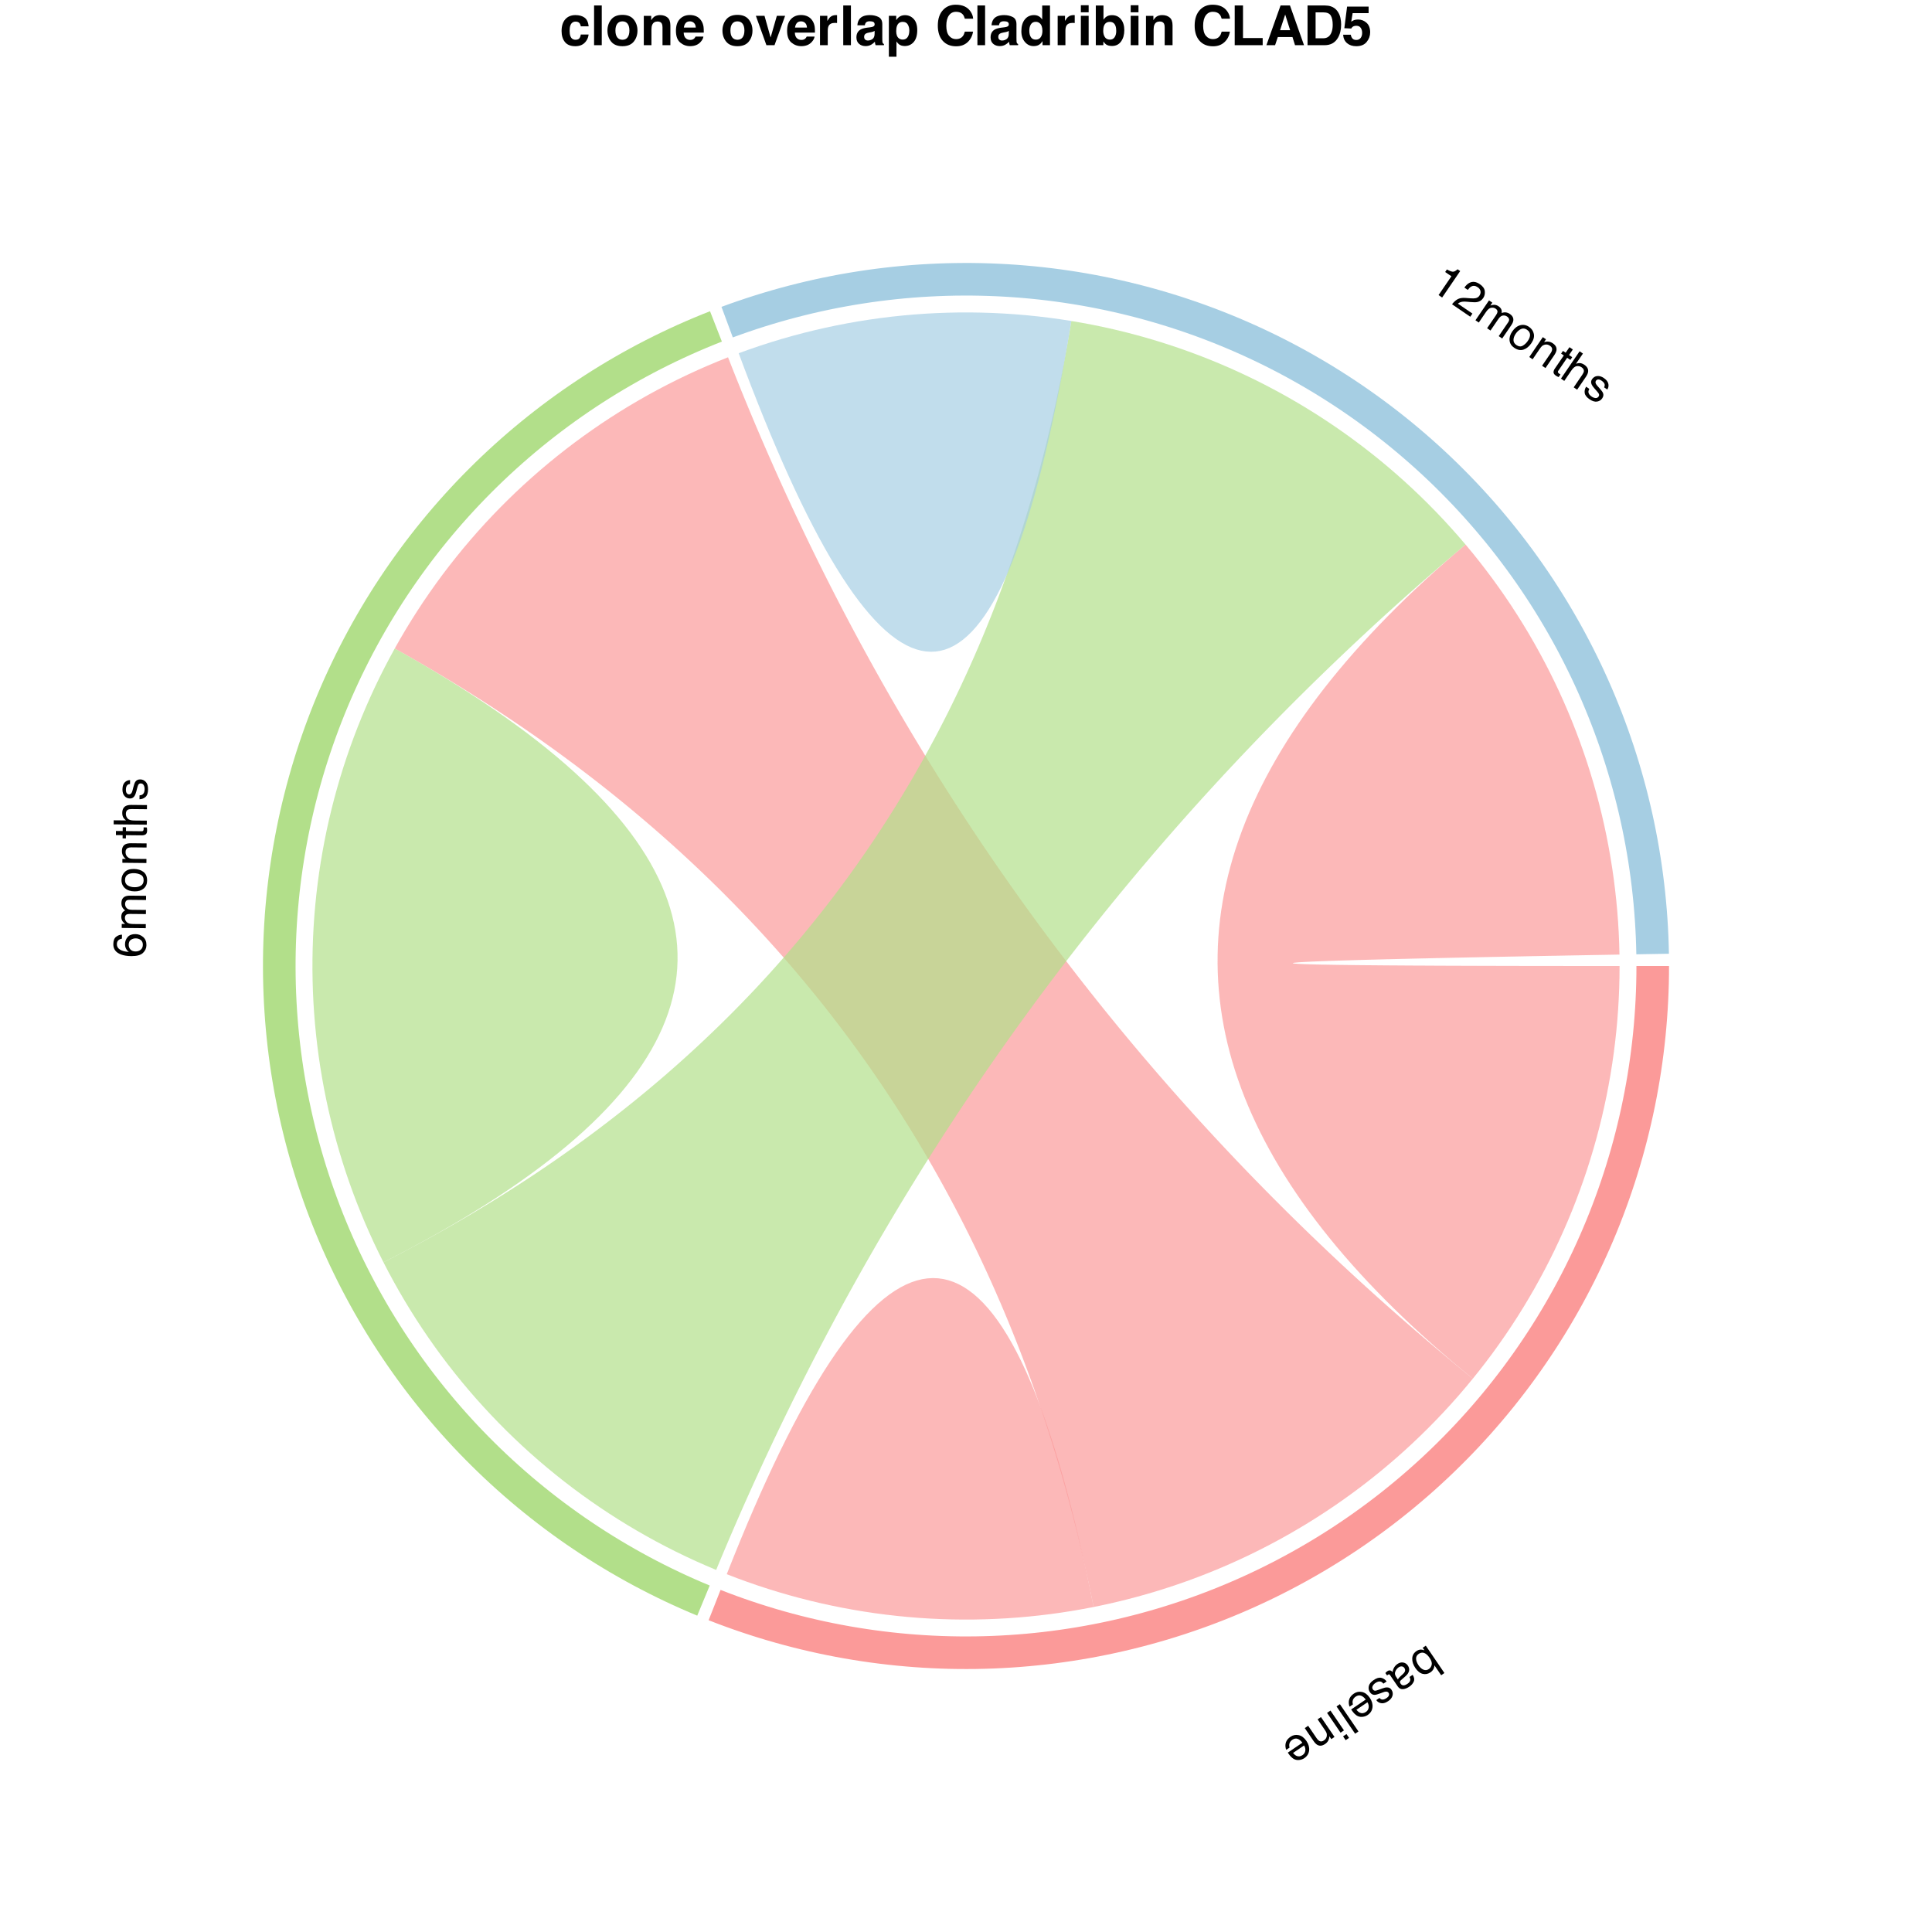<?xml version="1.0" encoding="UTF-8"?>
<svg xmlns="http://www.w3.org/2000/svg" xmlns:xlink="http://www.w3.org/1999/xlink" width="504pt" height="504pt" viewBox="0 0 504 504" version="1.1">
<defs>
<g>
<symbol overflow="visible" id="glyph0-0">
<path style="stroke:none;" d="M -0.32 0.219 L 4.527 7.332 L -1.121 11.18 L -5.965 4.062 Z M -4.469 4.348 L -0.836 9.68 L 3.027 7.047 L -0.605 1.715 Z M -4.469 4.348 "/>
</symbol>
<symbol overflow="visible" id="glyph0-1">
<path style="stroke:none;" d="M 4.289 7.527 L 3.445 8.105 L 1.684 5.523 C 1.664 5.902 1.566 6.246 1.391 6.559 C 1.215 6.867 0.973 7.129 0.66 7.34 C 0.016 7.781 -0.66 7.914 -1.363 7.746 C -2.066 7.574 -2.715 7.059 -3.305 6.191 C -3.863 5.371 -4.129 4.555 -4.102 3.742 C -4.074 2.93 -3.707 2.285 -3.004 1.805 C -2.609 1.535 -2.211 1.406 -1.812 1.41 C -1.574 1.414 -1.277 1.477 -0.922 1.602 L -1.375 0.938 L -0.57 0.391 Z M -2.426 2.539 C -2.898 2.859 -3.121 3.285 -3.102 3.82 C -3.078 4.355 -2.859 4.93 -2.441 5.543 C -2.07 6.086 -1.645 6.461 -1.168 6.66 C -0.691 6.859 -0.223 6.801 0.23 6.492 C 0.629 6.223 0.879 5.836 0.977 5.34 C 1.074 4.844 0.895 4.258 0.434 3.582 C 0.102 3.094 -0.23 2.742 -0.559 2.52 C -1.176 2.105 -1.801 2.113 -2.426 2.539 Z M -2.426 2.539 "/>
</symbol>
<symbol overflow="visible" id="glyph0-2">
<path style="stroke:none;" d="M -0.367 2.27 C -0.539 2.02 -0.766 1.883 -1.051 1.863 C -1.332 1.844 -1.598 1.918 -1.852 2.09 C -2.156 2.301 -2.406 2.574 -2.598 2.91 C -2.922 3.477 -2.898 4.027 -2.535 4.562 L -2.059 5.266 C -1.996 5.125 -1.898 4.977 -1.762 4.816 C -1.625 4.656 -1.48 4.512 -1.332 4.383 L -0.852 3.953 C -0.562 3.695 -0.371 3.469 -0.273 3.27 C -0.109 2.938 -0.141 2.602 -0.367 2.27 Z M -1.277 5.473 C -1.461 5.633 -1.539 5.809 -1.508 5.996 C -1.492 6.102 -1.438 6.227 -1.34 6.371 C -1.137 6.668 -0.883 6.812 -0.582 6.801 C -0.277 6.793 0.07 6.652 0.465 6.383 C 0.918 6.074 1.156 5.73 1.18 5.355 C 1.195 5.148 1.129 4.898 0.977 4.609 L 1.789 4.055 C 2.211 4.703 2.305 5.289 2.078 5.812 C 1.848 6.336 1.473 6.773 0.945 7.133 C 0.336 7.547 -0.238 7.77 -0.777 7.797 C -1.312 7.82 -1.75 7.59 -2.086 7.098 L -4.121 4.109 C -4.18 4.02 -4.25 3.961 -4.324 3.93 C -4.398 3.902 -4.496 3.926 -4.613 4.008 C -4.652 4.035 -4.695 4.066 -4.742 4.105 C -4.785 4.145 -4.832 4.184 -4.879 4.23 L -5.32 3.59 C -5.211 3.457 -5.125 3.363 -5.059 3.305 C -4.996 3.246 -4.902 3.176 -4.777 3.09 C -4.477 2.887 -4.188 2.844 -3.906 2.965 C -3.758 3.031 -3.602 3.156 -3.43 3.344 C -3.41 2.988 -3.293 2.613 -3.078 2.215 C -2.863 1.82 -2.555 1.484 -2.152 1.211 C -1.672 0.883 -1.18 0.762 -0.676 0.848 C -0.172 0.93 0.23 1.191 0.531 1.633 C 0.859 2.113 0.961 2.586 0.84 3.059 C 0.723 3.527 0.438 3.957 -0.008 4.352 Z M -1.277 5.473 "/>
</symbol>
<symbol overflow="visible" id="glyph0-3">
<path style="stroke:none;" d="M -0.051 2.414 C -0.273 2.141 -0.496 1.969 -0.723 1.895 C -1.133 1.766 -1.609 1.883 -2.152 2.254 C -2.477 2.473 -2.711 2.738 -2.859 3.043 C -3.012 3.352 -2.984 3.652 -2.785 3.945 C -2.633 4.168 -2.418 4.27 -2.145 4.254 C -1.969 4.238 -1.664 4.152 -1.23 3.992 L -0.418 3.695 C 0.098 3.504 0.508 3.402 0.812 3.398 C 1.348 3.379 1.754 3.574 2.039 3.992 C 2.375 4.484 2.469 5 2.32 5.543 C 2.172 6.09 1.801 6.566 1.203 6.973 C 0.422 7.504 -0.297 7.656 -0.953 7.434 C -1.367 7.293 -1.688 7.051 -1.91 6.711 L -1.086 6.148 C -0.938 6.336 -0.746 6.469 -0.512 6.543 C -0.156 6.637 0.27 6.516 0.766 6.18 C 1.094 5.957 1.301 5.723 1.383 5.48 C 1.469 5.238 1.438 5.016 1.297 4.809 C 1.145 4.582 0.91 4.477 0.594 4.496 C 0.41 4.504 0.172 4.559 -0.121 4.672 L -0.793 4.922 C -1.523 5.195 -2.043 5.336 -2.352 5.34 C -2.844 5.348 -3.254 5.113 -3.578 4.637 C -3.891 4.176 -3.988 3.656 -3.867 3.082 C -3.746 2.508 -3.328 1.977 -2.609 1.488 C -1.84 0.961 -1.172 0.766 -0.613 0.895 C -0.055 1.027 0.414 1.344 0.789 1.844 Z M -0.051 2.414 "/>
</symbol>
<symbol overflow="visible" id="glyph0-4">
<path style="stroke:none;" d="M 0.812 7.211 C 0.445 7.461 0.031 7.617 -0.434 7.68 C -0.898 7.742 -1.312 7.699 -1.68 7.547 C -2.031 7.402 -2.355 7.176 -2.652 6.867 C -2.867 6.664 -3.152 6.301 -3.508 5.777 L 0.293 3.188 C -0.082 2.672 -0.492 2.336 -0.941 2.176 C -1.391 2.016 -1.859 2.102 -2.348 2.434 C -2.801 2.746 -3.062 3.145 -3.129 3.629 C -3.164 3.906 -3.137 4.184 -3.047 4.457 L -3.902 5.043 C -4.012 4.836 -4.082 4.57 -4.113 4.25 C -4.145 3.93 -4.133 3.641 -4.074 3.387 C -3.984 2.945 -3.777 2.551 -3.449 2.191 C -3.273 1.996 -3.055 1.812 -2.789 1.629 C -2.145 1.191 -1.438 1.051 -0.668 1.215 C 0.102 1.379 0.773 1.887 1.352 2.73 C 1.918 3.562 2.152 4.395 2.055 5.223 C 1.957 6.051 1.543 6.711 0.812 7.211 Z M -2.141 5.859 C -1.848 6.215 -1.559 6.461 -1.277 6.598 C -0.75 6.855 -0.211 6.793 0.348 6.414 C 0.75 6.141 0.984 5.766 1.059 5.293 C 1.133 4.82 1.027 4.355 0.742 3.898 Z M -2.141 5.859 "/>
</symbol>
<symbol overflow="visible" id="glyph0-5">
<path style="stroke:none;" d="M 4.184 7.566 L 3.312 8.16 L -1.535 1.047 L -0.664 0.453 Z M 4.184 7.566 "/>
</symbol>
<symbol overflow="visible" id="glyph0-6">
<path style="stroke:none;" d="M 2.879 5.598 L 1.992 6.203 L -1.527 1.039 L -0.641 0.434 Z M 4.207 7.551 L 3.32 8.152 L 2.648 7.164 L 3.535 6.562 Z M 4.207 7.551 "/>
</symbol>
<symbol overflow="visible" id="glyph0-7">
<path style="stroke:none;" d="M 2.895 5.621 L 2.066 6.188 L 1.562 5.449 C 1.523 5.922 1.414 6.316 1.23 6.633 C 1.047 6.953 0.785 7.227 0.449 7.457 C -0.285 7.957 -0.957 8.039 -1.566 7.703 C -1.898 7.52 -2.246 7.164 -2.602 6.641 L -4.867 3.316 L -3.98 2.711 L -1.754 5.98 C -1.539 6.297 -1.316 6.52 -1.094 6.648 C -0.719 6.867 -0.328 6.836 0.082 6.559 C 0.289 6.418 0.441 6.281 0.547 6.152 C 0.738 5.918 0.848 5.633 0.887 5.297 C 0.914 5.027 0.887 4.785 0.809 4.574 C 0.727 4.359 0.57 4.086 0.34 3.746 L -1.512 1.027 L -0.641 0.434 Z M 2.895 5.621 "/>
</symbol>
<symbol overflow="visible" id="glyph1-0">
<path style="stroke:none;" d="M 0.004 -0.387 L -8.602 -0.473 L -8.535 -7.301 L 0.07 -7.219 Z M -1.02 -6.152 L -7.469 -6.215 L -7.516 -1.539 L -1.062 -1.477 Z M -1.02 -6.152 "/>
</symbol>
<symbol overflow="visible" id="glyph1-1">
<path style="stroke:none;" d="M -8.391 -3.594 C -8.383 -4.531 -8.133 -5.18 -7.641 -5.543 C -7.152 -5.91 -6.648 -6.09 -6.133 -6.082 L -6.145 -5.039 C -6.477 -4.98 -6.738 -4.883 -6.926 -4.75 C -7.281 -4.5 -7.461 -4.117 -7.465 -3.602 C -7.473 -3.012 -7.203 -2.539 -6.66 -2.188 C -6.121 -1.832 -5.34 -1.633 -4.328 -1.582 C -4.68 -1.828 -4.941 -2.137 -5.113 -2.504 C -5.266 -2.844 -5.344 -3.219 -5.336 -3.633 C -5.332 -4.336 -5.102 -4.945 -4.645 -5.465 C -4.191 -5.984 -3.52 -6.238 -2.629 -6.23 C -1.867 -6.223 -1.195 -5.969 -0.613 -5.469 C -0.027 -4.965 0.258 -4.254 0.25 -3.336 C 0.242 -2.551 -0.062 -1.879 -0.664 -1.312 C -1.266 -0.75 -2.27 -0.473 -3.68 -0.488 C -4.723 -0.496 -5.605 -0.633 -6.332 -0.895 C -7.719 -1.395 -8.402 -2.297 -8.391 -3.594 Z M -0.688 -3.441 C -0.684 -3.996 -0.863 -4.41 -1.234 -4.691 C -1.605 -4.969 -2.043 -5.113 -2.551 -5.117 C -2.98 -5.121 -3.391 -5.004 -3.781 -4.762 C -4.172 -4.52 -4.371 -4.07 -4.379 -3.426 C -4.383 -2.973 -4.238 -2.57 -3.938 -2.227 C -3.641 -1.883 -3.191 -1.707 -2.586 -1.699 C -2.055 -1.695 -1.605 -1.848 -1.242 -2.152 C -0.879 -2.461 -0.691 -2.891 -0.688 -3.441 Z M -0.688 -3.441 "/>
</symbol>
<symbol overflow="visible" id="glyph1-2">
<path style="stroke:none;" d="M -6.266 -0.836 L -6.258 -1.879 L -5.367 -1.867 C -5.672 -2.121 -5.895 -2.352 -6.035 -2.555 C -6.27 -2.906 -6.383 -3.301 -6.379 -3.742 C -6.375 -4.242 -6.246 -4.645 -6 -4.945 C -5.855 -5.117 -5.648 -5.27 -5.375 -5.41 C -5.707 -5.648 -5.953 -5.922 -6.113 -6.242 C -6.273 -6.559 -6.348 -6.914 -6.344 -7.309 C -6.336 -8.152 -6.027 -8.727 -5.414 -9.023 C -5.086 -9.184 -4.641 -9.262 -4.086 -9.258 L 0.09 -9.215 L 0.078 -8.121 L -4.281 -8.164 C -4.699 -8.168 -4.984 -8.066 -5.145 -7.859 C -5.301 -7.652 -5.383 -7.398 -5.387 -7.098 C -5.391 -6.684 -5.254 -6.324 -4.98 -6.023 C -4.707 -5.723 -4.246 -5.566 -3.598 -5.562 L 0.055 -5.523 L 0.043 -4.453 L -4.051 -4.492 C -4.477 -4.496 -4.789 -4.449 -4.984 -4.352 C -5.281 -4.191 -5.43 -3.895 -5.434 -3.457 C -5.438 -3.059 -5.285 -2.695 -4.98 -2.367 C -4.676 -2.039 -4.117 -1.867 -3.309 -1.859 L 0.02 -1.828 L 0.008 -0.773 Z M -6.266 -0.836 "/>
</symbol>
<symbol overflow="visible" id="glyph1-3">
<path style="stroke:none;" d="M -0.648 -3.27 C -0.641 -3.969 -0.902 -4.453 -1.426 -4.715 C -1.953 -4.98 -2.543 -5.117 -3.191 -5.125 C -3.777 -5.129 -4.254 -5.039 -4.621 -4.855 C -5.203 -4.566 -5.496 -4.055 -5.504 -3.328 C -5.512 -2.684 -5.27 -2.215 -4.781 -1.914 C -4.293 -1.617 -3.699 -1.465 -3.004 -1.461 C -2.336 -1.453 -1.777 -1.594 -1.328 -1.883 C -0.879 -2.172 -0.652 -2.633 -0.648 -3.27 Z M -6.426 -3.367 C -6.418 -4.176 -6.141 -4.855 -5.598 -5.41 C -5.051 -5.965 -4.254 -6.234 -3.207 -6.227 C -2.195 -6.215 -1.363 -5.961 -0.707 -5.461 C -0.051 -4.965 0.27 -4.195 0.258 -3.16 C 0.25 -2.297 -0.047 -1.617 -0.637 -1.113 C -1.227 -0.613 -2.012 -0.367 -2.996 -0.375 C -4.051 -0.387 -4.887 -0.66 -5.508 -1.203 C -6.129 -1.742 -6.434 -2.465 -6.426 -3.367 Z M -6.426 -3.367 "/>
</symbol>
<symbol overflow="visible" id="glyph1-4">
<path style="stroke:none;" d="M -6.266 -0.836 L -6.258 -1.836 L -5.367 -1.828 C -5.73 -2.129 -5.992 -2.445 -6.148 -2.777 C -6.305 -3.113 -6.383 -3.484 -6.379 -3.891 C -6.371 -4.781 -6.055 -5.379 -5.43 -5.684 C -5.086 -5.852 -4.602 -5.934 -3.969 -5.93 L 0.059 -5.887 L 0.047 -4.816 L -3.906 -4.855 C -4.289 -4.859 -4.602 -4.805 -4.836 -4.695 C -5.227 -4.512 -5.426 -4.172 -5.43 -3.68 C -5.434 -3.43 -5.41 -3.227 -5.359 -3.062 C -5.277 -2.773 -5.109 -2.52 -4.852 -2.297 C -4.648 -2.121 -4.434 -2.004 -4.215 -1.949 C -3.996 -1.895 -3.68 -1.863 -3.27 -1.859 L 0.02 -1.828 L 0.008 -0.773 Z M -6.266 -0.836 "/>
</symbol>
<symbol overflow="visible" id="glyph1-5">
<path style="stroke:none;" d="M -8.016 -1.062 L -8.008 -2.129 L -6.254 -2.113 L -6.246 -3.113 L -5.383 -3.105 L -5.395 -2.105 L -1.297 -2.062 C -1.078 -2.062 -0.934 -2.133 -0.855 -2.281 C -0.812 -2.363 -0.789 -2.5 -0.789 -2.691 C -0.789 -2.742 -0.789 -2.797 -0.789 -2.855 C -0.789 -2.914 -0.797 -2.984 -0.801 -3.062 L 0.031 -3.051 C 0.062 -2.93 0.09 -2.805 0.102 -2.676 C 0.117 -2.543 0.125 -2.402 0.121 -2.25 C 0.117 -1.758 -0.012 -1.426 -0.266 -1.25 C -0.52 -1.078 -0.848 -0.992 -1.25 -0.996 L -5.402 -1.039 L -5.414 -0.188 L -6.273 -0.195 L -6.266 -1.047 Z M -8.016 -1.062 "/>
</symbol>
<symbol overflow="visible" id="glyph1-6">
<path style="stroke:none;" d="M -8.629 -0.859 L -8.617 -1.914 L -5.406 -1.883 C -5.723 -2.133 -5.941 -2.359 -6.07 -2.562 C -6.289 -2.902 -6.395 -3.328 -6.391 -3.836 C -6.383 -4.746 -6.059 -5.359 -5.418 -5.68 C -5.066 -5.852 -4.586 -5.934 -3.969 -5.93 L 0.059 -5.887 L 0.047 -4.805 L -3.906 -4.844 C -4.367 -4.848 -4.707 -4.793 -4.922 -4.676 C -5.27 -4.488 -5.445 -4.133 -5.449 -3.605 C -5.453 -3.168 -5.309 -2.77 -5.012 -2.41 C -4.715 -2.051 -4.145 -1.867 -3.309 -1.859 L 0.02 -1.828 L 0.008 -0.773 Z M -8.629 -0.859 "/>
</symbol>
<symbol overflow="visible" id="glyph1-7">
<path style="stroke:none;" d="M -1.953 -1.418 C -1.602 -1.445 -1.332 -1.531 -1.145 -1.676 C -0.801 -1.938 -0.629 -2.398 -0.621 -3.055 C -0.617 -3.445 -0.699 -3.789 -0.867 -4.086 C -1.031 -4.387 -1.293 -4.535 -1.648 -4.539 C -1.918 -4.543 -2.125 -4.426 -2.27 -4.188 C -2.355 -4.035 -2.457 -3.738 -2.574 -3.289 L -2.793 -2.453 C -2.934 -1.918 -3.086 -1.527 -3.25 -1.273 C -3.539 -0.824 -3.938 -0.602 -4.441 -0.605 C -5.035 -0.613 -5.512 -0.832 -5.875 -1.262 C -6.238 -1.691 -6.418 -2.27 -6.41 -2.992 C -6.402 -3.938 -6.117 -4.617 -5.559 -5.027 C -5.203 -5.285 -4.824 -5.41 -4.418 -5.398 L -4.43 -4.402 C -4.668 -4.387 -4.883 -4.305 -5.082 -4.156 C -5.359 -3.918 -5.504 -3.5 -5.508 -2.902 C -5.512 -2.504 -5.441 -2.199 -5.289 -1.996 C -5.141 -1.789 -4.938 -1.684 -4.688 -1.68 C -4.414 -1.676 -4.195 -1.812 -4.027 -2.078 C -3.93 -2.234 -3.84 -2.465 -3.766 -2.766 L -3.586 -3.465 C -3.395 -4.219 -3.215 -4.727 -3.039 -4.98 C -2.766 -5.387 -2.34 -5.59 -1.762 -5.582 C -1.203 -5.578 -0.723 -5.363 -0.32 -4.934 C 0.082 -4.508 0.277 -3.859 0.27 -2.992 C 0.262 -2.059 0.043 -1.398 -0.387 -1.016 C -0.812 -0.629 -1.34 -0.426 -1.965 -0.406 Z M -1.953 -1.418 "/>
</symbol>
<symbol overflow="visible" id="glyph2-0">
<path style="stroke:none;" d="M 0.32 0.219 L 5.172 -6.891 L 10.816 -3.039 L 5.961 4.07 Z M 5.68 2.57 L 9.316 -2.754 L 5.457 -5.391 L 1.816 -0.062 Z M 5.68 2.57 "/>
</symbol>
<symbol overflow="visible" id="glyph2-1">
<path style="stroke:none;" d="M 4.297 -4.258 L 4.754 -4.926 C 5.426 -4.559 5.934 -4.363 6.281 -4.336 C 6.629 -4.309 7.043 -4.523 7.531 -4.973 L 8.219 -4.504 L 3.508 2.395 L 2.578 1.762 L 5.93 -3.145 Z M 4.297 -4.258 "/>
</symbol>
<symbol overflow="visible" id="glyph2-2">
<path style="stroke:none;" d="M 0.309 0.211 C 0.75 -0.363 1.227 -0.797 1.742 -1.094 C 2.258 -1.391 2.953 -1.504 3.82 -1.441 L 5.117 -1.344 C 5.699 -1.301 6.133 -1.309 6.418 -1.367 C 6.863 -1.453 7.207 -1.668 7.441 -2.016 C 7.715 -2.418 7.812 -2.82 7.734 -3.223 C 7.652 -3.625 7.414 -3.965 7.008 -4.238 C 6.41 -4.645 5.844 -4.703 5.309 -4.406 C 5.02 -4.25 4.723 -3.961 4.418 -3.539 L 3.531 -4.145 C 3.953 -4.742 4.402 -5.156 4.875 -5.391 C 5.711 -5.805 6.605 -5.688 7.559 -5.035 C 8.352 -4.492 8.785 -3.883 8.859 -3.203 C 8.934 -2.523 8.789 -1.922 8.43 -1.395 C 8.051 -0.84 7.531 -0.5 6.875 -0.371 C 6.492 -0.297 5.898 -0.297 5.09 -0.371 L 4.176 -0.453 C 3.742 -0.496 3.379 -0.5 3.09 -0.465 C 2.578 -0.406 2.16 -0.23 1.844 0.055 L 5.629 2.637 L 5.066 3.461 Z M 0.309 0.211 "/>
</symbol>
<symbol overflow="visible" id="glyph2-3">
<path style="stroke:none;" d="M 4.176 -4.746 L 5.039 -4.16 L 4.535 -3.422 C 4.918 -3.535 5.23 -3.594 5.477 -3.598 C 5.898 -3.598 6.293 -3.473 6.656 -3.223 C 7.07 -2.941 7.332 -2.613 7.445 -2.238 C 7.508 -2.023 7.52 -1.766 7.48 -1.461 C 7.863 -1.605 8.234 -1.656 8.586 -1.613 C 8.938 -1.566 9.277 -1.434 9.605 -1.211 C 10.301 -0.734 10.602 -0.16 10.512 0.516 C 10.461 0.879 10.281 1.289 9.969 1.746 L 7.613 5.195 L 6.707 4.578 L 9.164 0.98 C 9.402 0.633 9.477 0.336 9.391 0.09 C 9.309 -0.156 9.141 -0.363 8.891 -0.535 C 8.551 -0.77 8.18 -0.855 7.773 -0.793 C 7.371 -0.734 6.988 -0.434 6.621 0.102 L 4.562 3.117 L 3.676 2.512 L 5.988 -0.871 C 6.227 -1.223 6.359 -1.508 6.387 -1.727 C 6.418 -2.059 6.254 -2.348 5.895 -2.594 C 5.566 -2.82 5.18 -2.898 4.734 -2.824 C 4.293 -2.754 3.844 -2.387 3.387 -1.719 L 1.512 1.031 L 0.641 0.438 Z M 4.176 -4.746 "/>
</symbol>
<symbol overflow="visible" id="glyph2-4">
<path style="stroke:none;" d="M 3.078 1.277 C 3.656 1.672 4.203 1.727 4.715 1.434 C 5.227 1.145 5.668 0.73 6.031 0.195 C 6.363 -0.289 6.555 -0.734 6.605 -1.145 C 6.688 -1.789 6.426 -2.316 5.828 -2.727 C 5.297 -3.09 4.77 -3.152 4.25 -2.91 C 3.73 -2.668 3.273 -2.262 2.883 -1.688 C 2.504 -1.137 2.312 -0.594 2.305 -0.059 C 2.293 0.473 2.555 0.918 3.078 1.277 Z M 6.371 -3.469 C 7.039 -3.012 7.449 -2.406 7.609 -1.645 C 7.766 -0.883 7.547 -0.074 6.957 0.793 C 6.387 1.629 5.715 2.18 4.934 2.445 C 4.156 2.715 3.34 2.555 2.484 1.973 C 1.77 1.484 1.371 0.859 1.281 0.09 C 1.191 -0.68 1.422 -1.469 1.977 -2.281 C 2.57 -3.152 3.266 -3.695 4.062 -3.91 C 4.855 -4.125 5.625 -3.977 6.371 -3.469 Z M 6.371 -3.469 "/>
</symbol>
<symbol overflow="visible" id="glyph2-5">
<path style="stroke:none;" d="M 4.176 -4.746 L 5.004 -4.18 L 4.504 -3.445 C 4.957 -3.582 5.363 -3.621 5.727 -3.566 C 6.09 -3.512 6.441 -3.371 6.777 -3.141 C 7.512 -2.641 7.836 -2.043 7.742 -1.355 C 7.691 -0.977 7.488 -0.527 7.133 -0.004 L 4.863 3.32 L 3.977 2.715 L 6.207 -0.551 C 6.422 -0.867 6.551 -1.152 6.59 -1.41 C 6.656 -1.84 6.484 -2.191 6.078 -2.469 C 5.871 -2.609 5.688 -2.707 5.527 -2.754 C 5.238 -2.848 4.934 -2.848 4.605 -2.758 C 4.344 -2.688 4.129 -2.574 3.961 -2.422 C 3.793 -2.27 3.594 -2.023 3.363 -1.684 L 1.512 1.031 L 0.641 0.438 Z M 4.176 -4.746 "/>
</symbol>
<symbol overflow="visible" id="glyph2-6">
<path style="stroke:none;" d="M 5.34 -6.074 L 6.219 -5.473 L 5.23 -4.027 L 6.059 -3.461 L 5.574 -2.75 L 4.746 -3.316 L 2.438 0.066 C 2.312 0.246 2.293 0.41 2.375 0.555 C 2.418 0.637 2.516 0.734 2.676 0.84 C 2.719 0.867 2.762 0.898 2.812 0.93 C 2.863 0.961 2.922 0.996 2.992 1.035 L 2.52 1.723 C 2.402 1.684 2.281 1.633 2.168 1.57 C 2.051 1.512 1.93 1.438 1.801 1.352 C 1.395 1.074 1.191 0.781 1.188 0.473 C 1.184 0.168 1.297 -0.152 1.523 -0.484 L 3.867 -3.918 L 3.164 -4.395 L 3.648 -5.105 L 4.352 -4.629 Z M 5.34 -6.074 "/>
</symbol>
<symbol overflow="visible" id="glyph2-7">
<path style="stroke:none;" d="M 5.508 -6.695 L 6.379 -6.102 L 4.57 -3.449 C 4.953 -3.57 5.266 -3.629 5.504 -3.621 C 5.91 -3.613 6.32 -3.469 6.742 -3.18 C 7.492 -2.668 7.824 -2.055 7.73 -1.348 C 7.68 -0.961 7.48 -0.516 7.133 -0.004 L 4.863 3.32 L 3.969 2.711 L 6.199 -0.559 C 6.457 -0.938 6.602 -1.25 6.625 -1.492 C 6.66 -1.887 6.461 -2.23 6.023 -2.527 C 5.664 -2.773 5.25 -2.875 4.789 -2.824 C 4.324 -2.777 3.859 -2.406 3.387 -1.719 L 1.512 1.031 L 0.641 0.438 Z M 5.508 -6.695 "/>
</symbol>
<symbol overflow="visible" id="glyph2-8">
<path style="stroke:none;" d="M 2.266 -0.836 C 2.094 -0.527 2.016 -0.258 2.027 -0.02 C 2.055 0.41 2.34 0.812 2.883 1.18 C 3.207 1.402 3.539 1.523 3.879 1.551 C 4.219 1.578 4.488 1.445 4.691 1.152 C 4.844 0.93 4.859 0.691 4.742 0.441 C 4.664 0.285 4.473 0.035 4.164 -0.312 L 3.594 -0.961 C 3.227 -1.371 2.984 -1.715 2.867 -1.996 C 2.652 -2.484 2.688 -2.941 2.973 -3.355 C 3.309 -3.848 3.754 -4.121 4.316 -4.184 C 4.875 -4.246 5.453 -4.074 6.051 -3.668 C 6.832 -3.133 7.238 -2.52 7.27 -1.824 C 7.289 -1.387 7.18 -1.004 6.945 -0.672 L 6.121 -1.234 C 6.238 -1.441 6.293 -1.668 6.281 -1.914 C 6.238 -2.277 5.969 -2.629 5.473 -2.969 C 5.145 -3.191 4.852 -3.301 4.598 -3.289 C 4.344 -3.277 4.145 -3.172 4.004 -2.965 C 3.848 -2.738 3.836 -2.48 3.969 -2.195 C 4.043 -2.027 4.184 -1.824 4.395 -1.59 L 4.871 -1.059 C 5.395 -0.48 5.715 -0.047 5.832 0.242 C 6.016 0.695 5.949 1.16 5.621 1.637 C 5.305 2.098 4.859 2.379 4.281 2.477 C 3.703 2.574 3.055 2.375 2.336 1.887 C 1.566 1.359 1.141 0.812 1.059 0.242 C 0.977 -0.328 1.102 -0.875 1.43 -1.406 Z M 2.266 -0.836 "/>
</symbol>
<symbol overflow="visible" id="glyph3-0">
<path style="stroke:none;" d="M 1.082 0 L 1.082 -10.363 L 9.43 -10.363 L 9.43 0 Z M 8.137 -1.293 L 8.137 -9.07 L 2.375 -9.07 L 2.375 -1.293 Z M 8.137 -1.293 "/>
</symbol>
<symbol overflow="visible" id="glyph3-1">
<path style="stroke:none;" d="M 5.512 -4.914 C 5.473 -5.199 5.379 -5.457 5.223 -5.688 C 5 -5.996 4.648 -6.152 4.176 -6.152 C 3.5 -6.152 3.039 -5.816 2.793 -5.148 C 2.66 -4.793 2.594 -4.316 2.594 -3.727 C 2.594 -3.164 2.66 -2.711 2.793 -2.371 C 3.031 -1.734 3.48 -1.414 4.141 -1.414 C 4.609 -1.414 4.941 -1.539 5.141 -1.793 C 5.336 -2.047 5.457 -2.375 5.5 -2.777 L 7.543 -2.777 C 7.496 -2.168 7.277 -1.59 6.883 -1.047 C 6.254 -0.172 5.324 0.266 4.094 0.266 C 2.859 0.266 1.953 -0.098 1.371 -0.828 C 0.789 -1.559 0.5 -2.512 0.5 -3.676 C 0.5 -4.992 0.82 -6.02 1.461 -6.75 C 2.105 -7.48 2.992 -7.848 4.121 -7.848 C 5.082 -7.848 5.867 -7.633 6.48 -7.199 C 7.09 -6.77 7.453 -6.008 7.566 -4.914 Z M 5.512 -4.914 "/>
</symbol>
<symbol overflow="visible" id="glyph3-2">
<path style="stroke:none;" d="M 2.98 0 L 0.977 0 L 0.977 -10.363 L 2.98 -10.363 Z M 2.98 0 "/>
</symbol>
<symbol overflow="visible" id="glyph3-3">
<path style="stroke:none;" d="M 4.375 -1.414 C 4.961 -1.414 5.41 -1.621 5.723 -2.039 C 6.035 -2.457 6.195 -3.051 6.195 -3.816 C 6.195 -4.586 6.039 -5.18 5.723 -5.594 C 5.41 -6.008 4.961 -6.215 4.375 -6.215 C 3.789 -6.215 3.336 -6.008 3.02 -5.594 C 2.703 -5.18 2.547 -4.586 2.547 -3.816 C 2.547 -3.047 2.703 -2.457 3.02 -2.039 C 3.336 -1.621 3.789 -1.414 4.375 -1.414 Z M 8.297 -3.816 C 8.297 -2.691 7.973 -1.73 7.328 -0.93 C 6.68 -0.133 5.699 0.266 4.379 0.266 C 3.062 0.266 2.082 -0.133 1.434 -0.93 C 0.789 -1.73 0.465 -2.691 0.465 -3.816 C 0.465 -4.922 0.789 -5.883 1.434 -6.695 C 2.082 -7.504 3.062 -7.91 4.379 -7.91 C 5.695 -7.91 6.68 -7.504 7.328 -6.695 C 7.973 -5.883 8.297 -4.926 8.297 -3.816 Z M 8.297 -3.816 "/>
</symbol>
<symbol overflow="visible" id="glyph3-4">
<path style="stroke:none;" d="M 5.184 -7.848 C 5.973 -7.848 6.621 -7.641 7.125 -7.223 C 7.629 -6.809 7.883 -6.121 7.883 -5.16 L 7.883 0 L 5.828 0 L 5.828 -4.66 C 5.828 -5.062 5.773 -5.375 5.668 -5.59 C 5.469 -5.984 5.094 -6.18 4.543 -6.18 C 3.863 -6.18 3.395 -5.891 3.145 -5.316 C 3.012 -5.012 2.945 -4.621 2.945 -4.148 L 2.945 0 L 0.949 0 L 0.949 -7.648 L 2.883 -7.648 L 2.883 -6.531 C 3.141 -6.926 3.383 -7.211 3.613 -7.383 C 4.027 -7.691 4.551 -7.848 5.184 -7.848 Z M 5.184 -7.848 "/>
</symbol>
<symbol overflow="visible" id="glyph3-5">
<path style="stroke:none;" d="M 3.957 -6.215 C 3.492 -6.215 3.133 -6.07 2.879 -5.781 C 2.625 -5.488 2.465 -5.094 2.398 -4.598 L 5.512 -4.598 C 5.48 -5.129 5.32 -5.531 5.031 -5.805 C 4.742 -6.078 4.387 -6.215 3.957 -6.215 Z M 3.957 -7.867 C 4.594 -7.867 5.172 -7.75 5.68 -7.508 C 6.191 -7.27 6.613 -6.895 6.945 -6.379 C 7.246 -5.922 7.441 -5.395 7.531 -4.797 C 7.582 -4.445 7.602 -3.938 7.594 -3.277 L 2.348 -3.277 C 2.375 -2.508 2.617 -1.969 3.074 -1.66 C 3.352 -1.469 3.684 -1.371 4.07 -1.371 C 4.484 -1.371 4.82 -1.488 5.078 -1.723 C 5.219 -1.848 5.34 -2.023 5.449 -2.25 L 7.496 -2.25 C 7.445 -1.797 7.207 -1.332 6.785 -0.863 C 6.129 -0.117 5.211 0.254 4.027 0.254 C 3.055 0.254 2.195 -0.062 1.449 -0.688 C 0.703 -1.316 0.332 -2.34 0.332 -3.754 C 0.332 -5.082 0.668 -6.098 1.34 -6.805 C 2.012 -7.512 2.887 -7.867 3.957 -7.867 Z M 3.957 -7.867 "/>
</symbol>
<symbol overflow="visible" id="glyph3-6">
<g>
</g>
</symbol>
<symbol overflow="visible" id="glyph3-7">
<path style="stroke:none;" d="M 5.66 -7.664 L 7.812 -7.664 L 5.047 0 L 2.934 0 L 0.184 -7.664 L 2.434 -7.664 L 4.027 -2.012 Z M 5.66 -7.664 "/>
</symbol>
<symbol overflow="visible" id="glyph3-8">
<path style="stroke:none;" d="M 5.098 -7.848 C 5.137 -7.848 5.168 -7.844 5.191 -7.844 C 5.219 -7.84 5.277 -7.836 5.363 -7.832 L 5.363 -5.781 C 5.238 -5.793 5.125 -5.805 5.027 -5.809 C 4.93 -5.812 4.848 -5.816 4.789 -5.816 C 3.98 -5.816 3.441 -5.551 3.164 -5.027 C 3.008 -4.73 2.934 -4.277 2.934 -3.664 L 2.934 0 L 0.914 0 L 0.914 -7.664 L 2.828 -7.664 L 2.828 -6.328 C 3.137 -6.84 3.406 -7.188 3.637 -7.375 C 4.012 -7.688 4.496 -7.848 5.098 -7.848 Z M 5.098 -7.848 "/>
</symbol>
<symbol overflow="visible" id="glyph3-9">
<path style="stroke:none;" d="M 5.16 -3.727 C 5.035 -3.648 4.906 -3.582 4.777 -3.531 C 4.648 -3.484 4.473 -3.438 4.246 -3.395 L 3.797 -3.312 C 3.375 -3.238 3.074 -3.145 2.891 -3.039 C 2.582 -2.855 2.426 -2.57 2.426 -2.188 C 2.426 -1.844 2.52 -1.598 2.711 -1.445 C 2.902 -1.293 3.133 -1.215 3.402 -1.215 C 3.836 -1.215 4.23 -1.344 4.594 -1.598 C 4.957 -1.852 5.148 -2.312 5.16 -2.98 Z M 3.945 -4.66 C 4.316 -4.707 4.578 -4.766 4.738 -4.836 C 5.023 -4.957 5.168 -5.148 5.168 -5.406 C 5.168 -5.719 5.059 -5.938 4.84 -6.059 C 4.621 -6.176 4.305 -6.238 3.883 -6.238 C 3.41 -6.238 3.074 -6.121 2.875 -5.887 C 2.734 -5.711 2.641 -5.477 2.594 -5.184 L 0.66 -5.184 C 0.703 -5.852 0.891 -6.402 1.223 -6.836 C 1.754 -7.508 2.664 -7.848 3.953 -7.848 C 4.789 -7.848 5.535 -7.68 6.188 -7.348 C 6.84 -7.016 7.164 -6.387 7.164 -5.465 L 7.164 -1.949 C 7.164 -1.703 7.168 -1.41 7.18 -1.062 C 7.191 -0.801 7.234 -0.621 7.297 -0.527 C 7.363 -0.434 7.461 -0.355 7.594 -0.297 L 7.594 0 L 5.414 0 C 5.352 -0.156 5.312 -0.301 5.289 -0.438 C 5.266 -0.574 5.246 -0.727 5.23 -0.898 C 4.953 -0.598 4.637 -0.344 4.273 -0.133 C 3.844 0.113 3.355 0.238 2.812 0.238 C 2.117 0.238 1.547 0.039 1.094 -0.355 C 0.641 -0.75 0.414 -1.312 0.414 -2.039 C 0.414 -2.98 0.777 -3.664 1.504 -4.086 C 1.902 -4.316 2.488 -4.48 3.262 -4.578 Z M 3.945 -4.66 "/>
</symbol>
<symbol overflow="visible" id="glyph3-10">
<path style="stroke:none;" d="M 6.215 -3.832 C 6.215 -4.422 6.082 -4.945 5.812 -5.398 C 5.543 -5.855 5.105 -6.082 4.5 -6.082 C 3.773 -6.082 3.273 -5.738 3.004 -5.047 C 2.863 -4.684 2.793 -4.219 2.793 -3.656 C 2.793 -2.766 3.027 -2.141 3.5 -1.777 C 3.781 -1.566 4.117 -1.461 4.5 -1.461 C 5.059 -1.461 5.484 -1.68 5.777 -2.109 C 6.07 -2.539 6.215 -3.113 6.215 -3.832 Z M 5.078 -7.832 C 5.973 -7.832 6.73 -7.504 7.352 -6.84 C 7.973 -6.18 8.281 -5.211 8.281 -3.93 C 8.281 -2.582 7.98 -1.551 7.371 -0.844 C 6.766 -0.137 5.984 0.219 5.027 0.219 C 4.418 0.219 3.91 0.066 3.508 -0.238 C 3.289 -0.406 3.074 -0.652 2.863 -0.977 L 2.863 3.016 L 0.879 3.016 L 0.879 -7.664 L 2.797 -7.664 L 2.797 -6.531 C 3.012 -6.863 3.242 -7.129 3.488 -7.32 C 3.934 -7.66 4.461 -7.832 5.078 -7.832 Z M 5.078 -7.832 "/>
</symbol>
<symbol overflow="visible" id="glyph3-11">
<path style="stroke:none;" d="M 0.648 -5.098 C 0.648 -6.906 1.133 -8.301 2.102 -9.281 C 2.945 -10.133 4.02 -10.559 5.324 -10.559 C 7.066 -10.559 8.34 -9.988 9.148 -8.844 C 9.594 -8.203 9.832 -7.559 9.863 -6.91 L 7.699 -6.91 C 7.559 -7.406 7.379 -7.785 7.156 -8.035 C 6.762 -8.484 6.18 -8.711 5.406 -8.711 C 4.621 -8.711 4 -8.395 3.543 -7.758 C 3.09 -7.125 2.863 -6.227 2.863 -5.062 C 2.863 -3.898 3.102 -3.027 3.582 -2.449 C 4.062 -1.871 4.672 -1.582 5.414 -1.582 C 6.172 -1.582 6.754 -1.832 7.152 -2.328 C 7.371 -2.594 7.555 -2.996 7.699 -3.531 L 9.844 -3.531 C 9.656 -2.402 9.176 -1.48 8.406 -0.773 C 7.633 -0.066 6.648 0.289 5.441 0.289 C 3.953 0.289 2.781 -0.191 1.926 -1.145 C 1.074 -2.105 0.648 -3.426 0.648 -5.098 Z M 0.648 -5.098 "/>
</symbol>
<symbol overflow="visible" id="glyph3-12">
<path style="stroke:none;" d="M 3.762 -7.848 C 4.227 -7.848 4.637 -7.746 5 -7.539 C 5.359 -7.336 5.652 -7.055 5.879 -6.695 L 5.879 -10.348 L 7.91 -10.348 L 7.91 0 L 5.961 0 L 5.961 -1.062 C 5.676 -0.605 5.352 -0.277 4.984 -0.07 C 4.621 0.137 4.164 0.238 3.621 0.238 C 2.727 0.238 1.973 -0.121 1.359 -0.848 C 0.75 -1.57 0.441 -2.5 0.441 -3.637 C 0.441 -4.941 0.742 -5.973 1.348 -6.723 C 1.949 -7.473 2.754 -7.848 3.762 -7.848 Z M 4.199 -1.449 C 4.766 -1.449 5.195 -1.66 5.492 -2.082 C 5.785 -2.504 5.934 -3.051 5.934 -3.719 C 5.934 -4.656 5.699 -5.328 5.223 -5.73 C 4.934 -5.973 4.598 -6.098 4.211 -6.098 C 3.625 -6.098 3.195 -5.875 2.922 -5.43 C 2.648 -4.988 2.512 -4.438 2.512 -3.781 C 2.512 -3.074 2.648 -2.508 2.93 -2.086 C 3.207 -1.66 3.629 -1.449 4.199 -1.449 Z M 4.199 -1.449 "/>
</symbol>
<symbol overflow="visible" id="glyph3-13">
<path style="stroke:none;" d="M 2.996 -8.578 L 0.965 -8.578 L 0.965 -10.426 L 2.996 -10.426 Z M 0.965 -7.664 L 2.996 -7.664 L 2.996 0 L 0.965 0 Z M 0.965 -7.664 "/>
</symbol>
<symbol overflow="visible" id="glyph3-14">
<path style="stroke:none;" d="M 5.078 -7.832 C 6.086 -7.832 6.871 -7.469 7.441 -6.742 C 8.012 -6.016 8.297 -5.078 8.297 -3.93 C 8.297 -2.738 8.016 -1.754 7.453 -0.969 C 6.891 -0.188 6.105 0.203 5.098 0.203 C 4.465 0.203 3.957 0.078 3.57 -0.176 C 3.34 -0.324 3.094 -0.59 2.828 -0.965 L 2.828 0 L 0.863 0 L 0.863 -10.348 L 2.863 -10.348 L 2.863 -6.664 C 3.117 -7.02 3.395 -7.293 3.699 -7.48 C 4.059 -7.715 4.52 -7.832 5.078 -7.832 Z M 4.562 -1.449 C 5.078 -1.449 5.48 -1.656 5.766 -2.074 C 6.051 -2.492 6.195 -3.039 6.195 -3.719 C 6.195 -4.262 6.125 -4.715 5.984 -5.07 C 5.715 -5.746 5.223 -6.082 4.508 -6.082 C 3.781 -6.082 3.281 -5.75 3.008 -5.09 C 2.867 -4.738 2.797 -4.285 2.797 -3.727 C 2.797 -3.07 2.945 -2.527 3.234 -2.094 C 3.523 -1.664 3.969 -1.449 4.562 -1.449 Z M 4.562 -1.449 "/>
</symbol>
<symbol overflow="visible" id="glyph3-15">
<path style="stroke:none;" d="M 1.098 -10.363 L 3.262 -10.363 L 3.262 -1.863 L 8.395 -1.863 L 8.395 0 L 1.098 0 Z M 1.098 -10.363 "/>
</symbol>
<symbol overflow="visible" id="glyph3-16">
<path style="stroke:none;" d="M 3.93 -3.918 L 6.559 -3.918 L 5.266 -7.996 Z M 4.062 -10.363 L 6.512 -10.363 L 10.18 0 L 7.832 0 L 7.164 -2.129 L 3.348 -2.129 L 2.629 0 L 0.367 0 Z M 4.062 -10.363 "/>
</symbol>
<symbol overflow="visible" id="glyph3-17">
<path style="stroke:none;" d="M 3.199 -8.562 L 3.199 -1.801 L 5.195 -1.801 C 6.219 -1.801 6.93 -2.305 7.332 -3.312 C 7.555 -3.863 7.664 -4.523 7.664 -5.289 C 7.664 -6.344 7.5 -7.152 7.168 -7.715 C 6.836 -8.281 6.18 -8.562 5.195 -8.562 Z M 5.562 -10.363 C 6.203 -10.355 6.738 -10.277 7.164 -10.137 C 7.891 -9.898 8.48 -9.461 8.93 -8.824 C 9.289 -8.309 9.535 -7.75 9.668 -7.152 C 9.801 -6.551 9.863 -5.98 9.863 -5.434 C 9.863 -4.055 9.59 -2.891 9.035 -1.934 C 8.285 -0.645 7.129 0 5.562 0 L 1.098 0 L 1.098 -10.363 Z M 5.562 -10.363 "/>
</symbol>
<symbol overflow="visible" id="glyph3-18">
<path style="stroke:none;" d="M 2.375 -2.727 C 2.457 -2.293 2.609 -1.957 2.832 -1.719 C 3.059 -1.48 3.387 -1.363 3.816 -1.363 C 4.312 -1.363 4.691 -1.539 4.953 -1.887 C 5.215 -2.238 5.344 -2.676 5.344 -3.207 C 5.344 -3.727 5.223 -4.164 4.977 -4.523 C 4.734 -4.883 4.355 -5.062 3.84 -5.062 C 3.594 -5.062 3.383 -5.031 3.207 -4.973 C 2.891 -4.859 2.656 -4.648 2.496 -4.344 L 0.695 -4.43 L 1.414 -10.062 L 7.031 -10.062 L 7.031 -8.359 L 2.863 -8.359 L 2.496 -6.133 C 2.805 -6.332 3.047 -6.465 3.219 -6.531 C 3.512 -6.641 3.863 -6.695 4.281 -6.695 C 5.125 -6.695 5.863 -6.41 6.488 -5.844 C 7.117 -5.277 7.434 -4.449 7.434 -3.367 C 7.434 -2.426 7.129 -1.586 6.523 -0.844 C 5.918 -0.102 5.016 0.266 3.812 0.266 C 2.84 0.266 2.043 0.008 1.422 -0.512 C 0.797 -1.031 0.449 -1.773 0.379 -2.727 Z M 2.375 -2.727 "/>
</symbol>
</g>
</defs>
<g id="surface746">
<rect x="0" y="0" width="504" height="504" style="fill:rgb(100%,100%,100%);fill-opacity:1;stroke:none;"/>
<path style=" stroke:none;fill-rule:nonzero;fill:rgb(98.431%,60.392%,60%);fill-opacity:1;" d="M 426.895 252 L 435.398 252 L 435.387 254.301 L 435.344 256.605 L 435.27 258.906 L 435.168 261.203 L 435.039 263.504 L 434.879 265.801 L 434.691 268.094 L 434.477 270.387 L 434.23 272.676 L 433.957 274.961 L 433.656 277.242 L 433.324 279.52 L 432.965 281.793 L 432.574 284.062 L 432.16 286.328 L 431.715 288.586 L 431.242 290.84 L 430.738 293.086 L 430.207 295.324 L 429.652 297.559 L 429.066 299.785 L 428.453 302.004 L 427.809 304.215 L 427.141 306.418 L 426.445 308.613 L 425.719 310.797 L 424.969 312.973 L 424.188 315.141 L 423.383 317.297 L 422.551 319.441 L 421.691 321.578 L 420.805 323.703 L 419.891 325.816 L 418.949 327.918 L 417.984 330.004 L 416.992 332.082 L 415.973 334.148 L 414.93 336.199 L 413.859 338.238 L 412.766 340.262 L 411.645 342.273 L 410.5 344.27 L 409.328 346.254 L 408.133 348.219 L 406.914 350.172 L 405.668 352.109 L 404.398 354.031 L 403.105 355.934 L 401.789 357.824 L 400.449 359.695 L 399.086 361.551 L 397.699 363.387 L 396.289 365.207 L 394.859 367.008 L 393.402 368.793 L 391.926 370.559 L 390.426 372.305 L 388.906 374.035 L 387.363 375.742 L 385.801 377.434 L 384.215 379.102 L 382.609 380.75 L 380.98 382.379 L 379.336 383.988 L 377.668 385.578 L 375.98 387.145 L 374.277 388.691 L 372.551 390.215 L 370.805 391.715 L 369.043 393.195 L 367.262 394.652 L 365.461 396.09 L 363.645 397.504 L 361.809 398.891 L 359.957 400.258 L 358.086 401.602 L 356.203 402.922 L 354.301 404.219 L 352.379 405.492 L 350.445 406.738 L 348.496 407.961 L 346.531 409.16 L 344.551 410.336 L 342.555 411.484 L 340.547 412.609 L 338.523 413.707 L 336.488 414.781 L 334.438 415.828 L 332.375 416.852 L 330.301 417.844 L 328.211 418.816 L 326.113 419.758 L 324 420.676 L 321.879 421.566 L 319.742 422.43 L 317.598 423.266 L 315.445 424.078 L 313.277 424.859 L 311.105 425.613 L 308.922 426.344 L 306.727 427.043 L 304.527 427.719 L 302.316 428.363 L 300.098 428.98 L 297.875 429.57 L 295.641 430.133 L 293.402 430.664 L 291.156 431.172 L 288.902 431.648 L 286.645 432.098 L 284.383 432.52 L 282.113 432.91 L 279.84 433.273 L 277.562 433.609 L 275.281 433.918 L 272.996 434.195 L 270.707 434.441 L 268.418 434.664 L 266.125 434.855 L 263.828 435.02 L 261.527 435.152 L 259.23 435.258 L 256.93 435.332 L 254.625 435.383 L 252.324 435.398 L 250.023 435.391 L 247.723 435.352 L 245.418 435.281 L 243.121 435.184 L 240.82 435.059 L 238.523 434.902 L 236.23 434.719 L 233.938 434.508 L 231.648 434.266 L 229.363 433.996 L 227.078 433.699 L 224.801 433.371 L 222.527 433.016 L 220.258 432.633 L 217.992 432.219 L 215.73 431.777 L 213.477 431.309 L 211.23 430.812 L 208.988 430.285 L 206.754 429.73 L 204.527 429.148 L 202.309 428.539 L 200.098 427.902 L 197.891 427.238 L 195.695 426.543 L 193.512 425.824 L 191.332 425.074 L 189.164 424.301 L 187.008 423.5 L 184.859 422.668 L 185.637 420.691 L 186.418 418.711 L 187.195 416.734 L 187.973 414.754 L 190.02 415.547 L 192.078 416.312 L 194.145 417.051 L 196.223 417.762 L 198.309 418.449 L 200.402 419.109 L 202.504 419.746 L 204.613 420.355 L 206.73 420.934 L 208.852 421.492 L 210.984 422.02 L 213.121 422.52 L 215.266 422.996 L 217.414 423.441 L 219.566 423.863 L 221.727 424.258 L 223.895 424.621 L 226.062 424.961 L 228.234 425.273 L 230.41 425.559 L 232.59 425.816 L 234.773 426.047 L 236.961 426.25 L 239.148 426.422 L 241.34 426.57 L 243.531 426.691 L 245.727 426.785 L 247.918 426.848 L 250.113 426.887 L 252.309 426.895 L 254.504 426.879 L 256.699 426.832 L 258.895 426.762 L 261.086 426.66 L 263.277 426.531 L 265.469 426.375 L 267.656 426.195 L 269.84 425.984 L 272.023 425.746 L 274.203 425.48 L 276.379 425.188 L 278.551 424.867 L 280.719 424.523 L 282.883 424.148 L 285.039 423.746 L 287.191 423.32 L 289.34 422.863 L 291.48 422.383 L 293.617 421.871 L 295.746 421.336 L 297.867 420.773 L 299.984 420.184 L 302.09 419.57 L 304.191 418.926 L 306.281 418.258 L 308.363 417.566 L 310.438 416.844 L 312.504 416.098 L 314.559 415.324 L 316.602 414.527 L 318.637 413.703 L 320.66 412.855 L 322.676 411.98 L 324.676 411.082 L 326.668 410.156 L 328.648 409.207 L 330.613 408.23 L 332.57 407.234 L 334.512 406.207 L 336.441 405.16 L 338.355 404.09 L 340.258 402.992 L 342.148 401.875 L 344.023 400.73 L 345.883 399.562 L 347.727 398.375 L 349.555 397.16 L 351.371 395.926 L 353.168 394.664 L 354.953 393.383 L 356.719 392.082 L 358.469 390.754 L 360.203 389.41 L 361.918 388.039 L 363.617 386.648 L 365.297 385.238 L 366.961 383.805 L 368.605 382.352 L 370.234 380.879 L 371.844 379.383 L 373.43 377.871 L 375 376.336 L 376.551 374.781 L 378.082 373.207 L 379.594 371.617 L 381.086 370.004 L 382.559 368.375 L 384.008 366.727 L 385.438 365.062 L 386.848 363.379 L 388.234 361.676 L 389.602 359.957 L 390.945 358.223 L 392.266 356.469 L 393.566 354.699 L 394.844 352.918 L 396.102 351.113 L 397.332 349.297 L 398.543 347.465 L 399.73 345.621 L 400.895 343.758 L 402.031 341.883 L 403.148 339.992 L 404.242 338.086 L 405.309 336.172 L 406.355 334.238 L 407.375 332.297 L 408.371 330.34 L 409.34 328.371 L 410.289 326.391 L 411.207 324.395 L 412.105 322.391 L 412.977 320.375 L 413.82 318.352 L 414.641 316.316 L 415.438 314.27 L 416.203 312.211 L 416.949 310.145 L 417.664 308.07 L 418.355 305.988 L 419.02 303.895 L 419.656 301.793 L 420.27 299.688 L 420.855 297.57 L 421.414 295.445 L 421.945 293.316 L 422.449 291.18 L 422.93 289.039 L 423.379 286.891 L 423.805 284.734 L 424.203 282.578 L 424.574 280.414 L 424.914 278.246 L 425.23 276.07 L 425.52 273.895 L 425.781 271.715 L 426.016 269.531 L 426.223 267.348 L 426.398 265.16 L 426.551 262.969 L 426.676 260.777 L 426.773 258.586 L 426.84 256.391 L 426.883 254.195 Z M 426.895 252 "/>
<path style=" stroke:none;fill-rule:nonzero;fill:rgb(69.804%,87.451%,54.118%);fill-opacity:1;" d="M 185.145 413.613 L 184.332 415.578 L 183.516 417.543 L 181.891 421.473 L 179.777 420.582 L 177.676 419.664 L 175.582 418.723 L 173.504 417.754 L 171.438 416.758 L 169.383 415.738 L 167.34 414.691 L 165.312 413.621 L 163.297 412.523 L 161.297 411.398 L 159.309 410.254 L 157.336 409.082 L 155.379 407.887 L 153.438 406.664 L 151.512 405.418 L 149.598 404.148 L 147.703 402.859 L 145.824 401.543 L 143.965 400.203 L 142.117 398.84 L 140.289 397.453 L 138.48 396.043 L 136.688 394.613 L 134.91 393.16 L 133.156 391.684 L 131.418 390.188 L 129.699 388.668 L 128 387.125 L 126.316 385.566 L 124.656 383.98 L 123.016 382.379 L 121.395 380.754 L 119.793 379.113 L 118.215 377.449 L 116.656 375.766 L 115.117 374.062 L 113.602 372.34 L 112.109 370.602 L 110.637 368.84 L 109.184 367.062 L 107.758 365.27 L 106.352 363.453 L 104.969 361.625 L 103.609 359.777 L 102.273 357.91 L 100.961 356.031 L 99.672 354.133 L 98.406 352.219 L 97.164 350.293 L 95.945 348.348 L 94.754 346.387 L 93.586 344.414 L 92.441 342.426 L 91.324 340.422 L 90.23 338.406 L 89.16 336.375 L 88.117 334.332 L 87.102 332.273 L 86.109 330.207 L 85.145 328.125 L 84.207 326.031 L 83.293 323.926 L 82.406 321.812 L 81.547 319.684 L 80.715 317.547 L 79.906 315.398 L 79.129 313.242 L 78.375 311.074 L 77.648 308.898 L 76.949 306.711 L 76.281 304.52 L 75.637 302.316 L 75.023 300.105 L 74.434 297.891 L 73.875 295.664 L 73.34 293.434 L 72.836 291.195 L 72.359 288.949 L 71.914 286.699 L 71.492 284.445 L 71.102 282.184 L 70.738 279.922 L 70.402 277.652 L 70.098 275.379 L 69.816 273.102 L 69.566 270.82 L 69.348 268.535 L 69.156 266.25 L 68.992 263.961 L 68.855 261.672 L 68.75 259.379 L 68.672 257.086 L 68.621 254.793 L 68.602 252.5 L 68.609 250.207 L 68.645 247.91 L 68.711 245.617 L 68.805 243.328 L 68.93 241.035 L 69.078 238.746 L 69.258 236.461 L 69.469 234.176 L 69.707 231.895 L 69.973 229.613 L 70.266 227.34 L 70.59 225.07 L 70.938 222.801 L 71.32 220.539 L 71.727 218.281 L 72.164 216.027 L 72.625 213.781 L 73.117 211.543 L 73.637 209.309 L 74.188 207.078 L 74.762 204.859 L 75.367 202.645 L 75.996 200.441 L 76.656 198.242 L 77.34 196.055 L 78.055 193.875 L 78.797 191.703 L 79.562 189.539 L 80.359 187.387 L 81.18 185.246 L 82.027 183.113 L 82.902 180.996 L 83.805 178.883 L 84.73 176.785 L 85.688 174.699 L 86.668 172.625 L 87.672 170.562 L 88.703 168.516 L 89.762 166.48 L 90.844 164.457 L 91.949 162.445 L 93.082 160.453 L 94.242 158.473 L 95.422 156.504 L 96.629 154.555 L 97.859 152.617 L 99.117 150.699 L 100.395 148.793 L 101.699 146.906 L 103.023 145.035 L 104.375 143.18 L 105.746 141.34 L 107.141 139.52 L 108.559 137.719 L 110 135.934 L 111.465 134.164 L 112.949 132.414 L 114.457 130.688 L 115.984 128.977 L 117.535 127.285 L 119.105 125.609 L 120.695 123.957 L 122.309 122.328 L 123.938 120.715 L 125.59 119.121 L 127.262 117.551 L 128.953 116.004 L 130.664 114.473 L 132.395 112.965 L 134.145 111.48 L 135.91 110.02 L 137.695 108.578 L 139.5 107.16 L 141.32 105.762 L 143.156 104.391 L 145.012 103.039 L 146.883 101.715 L 148.773 100.41 L 150.676 99.133 L 152.598 97.875 L 154.531 96.645 L 156.48 95.438 L 158.449 94.254 L 160.43 93.098 L 162.422 91.965 L 164.434 90.855 L 166.453 89.773 L 168.492 88.715 L 170.539 87.684 L 172.602 86.68 L 174.676 85.699 L 176.762 84.742 L 178.859 83.816 L 180.969 82.914 L 183.09 82.039 L 185.223 81.191 L 185.996 83.168 L 188.316 89.109 L 186.285 89.918 L 184.262 90.754 L 182.25 91.613 L 180.25 92.5 L 178.262 93.41 L 176.281 94.344 L 174.316 95.305 L 172.363 96.285 L 170.422 97.297 L 168.492 98.328 L 166.578 99.383 L 164.676 100.465 L 162.785 101.57 L 160.91 102.695 L 159.051 103.848 L 157.203 105.023 L 155.375 106.219 L 153.559 107.438 L 151.758 108.684 L 149.973 109.945 L 148.203 111.234 L 146.449 112.543 L 144.715 113.875 L 142.996 115.227 L 141.293 116.602 L 139.609 117.996 L 137.941 119.414 L 136.293 120.852 L 134.66 122.309 L 133.047 123.785 L 131.453 125.285 L 129.879 126.801 L 128.32 128.34 L 126.785 129.895 L 125.266 131.473 L 123.77 133.066 L 122.289 134.68 L 120.832 136.312 L 119.395 137.961 L 117.98 139.629 L 116.586 141.312 L 115.211 143.016 L 113.859 144.734 L 112.527 146.473 L 111.219 148.227 L 109.934 149.992 L 108.668 151.777 L 107.426 153.578 L 106.203 155.395 L 105.008 157.227 L 103.832 159.074 L 102.684 160.934 L 101.555 162.809 L 100.453 164.695 L 99.371 166.602 L 98.316 168.516 L 97.281 170.445 L 96.273 172.387 L 95.293 174.34 L 94.332 176.305 L 93.398 178.285 L 92.488 180.273 L 91.602 182.273 L 90.742 184.285 L 89.91 186.309 L 89.102 188.34 L 88.316 190.383 L 87.559 192.438 L 86.828 194.496 L 86.121 196.57 L 85.441 198.648 L 84.785 200.734 L 84.156 202.832 L 83.555 204.934 L 82.98 207.043 L 82.43 209.164 L 81.91 211.285 L 81.414 213.418 L 80.945 215.555 L 80.5 217.695 L 80.086 219.844 L 79.695 221.996 L 79.336 224.156 L 79 226.316 L 78.691 228.484 L 78.41 230.652 L 78.156 232.824 L 77.934 235 L 77.734 237.18 L 77.562 239.363 L 77.418 241.543 L 77.301 243.73 L 77.211 245.914 L 77.148 248.102 L 77.113 250.289 L 77.105 252.477 L 77.125 254.664 L 77.172 256.852 L 77.246 259.039 L 77.348 261.223 L 77.477 263.406 L 77.633 265.59 L 77.816 267.77 L 78.027 269.945 L 78.266 272.121 L 78.531 274.293 L 78.824 276.461 L 79.141 278.625 L 79.488 280.785 L 79.863 282.941 L 80.262 285.094 L 80.691 287.238 L 81.145 289.379 L 81.625 291.512 L 82.133 293.641 L 82.668 295.762 L 83.227 297.875 L 83.816 299.984 L 84.43 302.082 L 85.066 304.176 L 85.734 306.258 L 86.426 308.336 L 87.145 310.402 L 87.887 312.461 L 88.656 314.508 L 89.449 316.547 L 90.27 318.574 L 91.117 320.59 L 91.984 322.598 L 92.883 324.594 L 93.801 326.578 L 94.746 328.551 L 95.719 330.512 L 96.711 332.461 L 97.73 334.398 L 98.773 336.32 L 99.84 338.23 L 100.93 340.129 L 102.043 342.012 L 103.184 343.879 L 104.344 345.734 L 105.527 347.574 L 106.734 349.398 L 107.965 351.207 L 109.215 353 L 110.488 354.777 L 111.785 356.543 L 113.105 358.285 L 114.445 360.016 L 115.809 361.727 L 117.191 363.422 L 118.594 365.102 L 120.02 366.762 L 121.465 368.402 L 122.934 370.027 L 124.418 371.633 L 125.926 373.219 L 127.449 374.785 L 128.996 376.332 L 130.562 377.863 L 132.145 379.371 L 133.746 380.859 L 135.367 382.328 L 137.008 383.777 L 138.664 385.207 L 140.34 386.613 L 142.035 388 L 143.742 389.363 L 145.469 390.707 L 147.215 392.031 L 148.973 393.328 L 150.75 394.605 L 152.539 395.863 L 154.348 397.094 L 156.172 398.305 L 158.008 399.492 L 159.859 400.656 L 161.727 401.797 L 163.609 402.914 L 165.504 404.008 L 167.41 405.078 L 169.332 406.125 L 171.266 407.148 L 173.215 408.145 L 175.172 409.117 L 177.145 410.066 L 179.125 410.992 L 181.121 411.891 L 183.125 412.766 Z M 185.145 413.613 "/>
<path style=" stroke:none;fill-rule:nonzero;fill:rgb(65.098%,80.784%,89.02%);fill-opacity:1;" d="M 191.168 88.023 L 190.43 86.031 L 189.691 84.035 L 188.953 82.043 L 188.211 80.051 L 190.375 79.262 L 192.551 78.504 L 194.734 77.77 L 196.926 77.066 L 199.125 76.387 L 201.336 75.738 L 203.551 75.113 L 205.777 74.52 L 208.008 73.953 L 210.25 73.414 L 212.492 72.906 L 214.746 72.422 L 217.004 71.969 L 219.266 71.543 L 221.535 71.148 L 223.809 70.781 L 226.086 70.441 L 228.367 70.129 L 230.652 69.848 L 232.941 69.594 L 235.234 69.367 L 237.527 69.172 L 239.824 69.004 L 242.125 68.867 L 244.426 68.758 L 246.727 68.676 L 249.027 68.625 L 251.332 68.602 L 253.633 68.605 L 255.938 68.641 L 258.238 68.707 L 260.539 68.801 L 262.84 68.922 L 265.137 69.07 L 267.434 69.25 L 269.727 69.457 L 272.016 69.695 L 274.305 69.961 L 276.586 70.254 L 278.867 70.578 L 281.145 70.93 L 283.414 71.309 L 285.68 71.719 L 287.941 72.156 L 290.195 72.621 L 292.445 73.117 L 294.688 73.637 L 296.926 74.188 L 299.156 74.766 L 301.375 75.371 L 303.59 76.004 L 305.797 76.668 L 307.992 77.355 L 310.18 78.074 L 312.359 78.816 L 314.531 79.59 L 316.691 80.387 L 318.84 81.215 L 320.98 82.066 L 323.105 82.945 L 325.223 83.852 L 327.328 84.785 L 329.422 85.742 L 331.504 86.73 L 333.574 87.738 L 335.629 88.777 L 337.672 89.84 L 339.703 90.93 L 341.719 92.043 L 343.719 93.184 L 345.707 94.348 L 347.68 95.535 L 349.637 96.75 L 351.578 97.988 L 353.504 99.25 L 355.414 100.535 L 357.305 101.848 L 359.184 103.18 L 361.043 104.539 L 362.887 105.918 L 364.711 107.324 L 366.52 108.75 L 368.309 110.199 L 370.082 111.668 L 371.832 113.164 L 373.566 114.68 L 375.281 116.215 L 376.977 117.773 L 378.652 119.355 L 380.309 120.957 L 381.941 122.578 L 383.559 124.219 L 385.152 125.879 L 386.727 127.562 L 388.277 129.266 L 389.809 130.984 L 391.316 132.723 L 392.801 134.484 L 394.266 136.262 L 395.707 138.055 L 397.129 139.867 L 398.523 141.699 L 399.898 143.547 L 401.25 145.414 L 402.574 147.297 L 403.879 149.195 L 405.156 151.109 L 406.41 153.043 L 407.641 154.988 L 408.848 156.949 L 410.027 158.926 L 411.184 160.918 L 412.316 162.926 L 413.422 164.945 L 414.5 166.977 L 415.555 169.023 L 416.586 171.086 L 417.59 173.156 L 418.566 175.242 L 419.516 177.34 L 420.441 179.449 L 421.336 181.57 L 422.207 183.703 L 423.055 185.844 L 423.871 188 L 424.66 190.16 L 425.422 192.336 L 426.16 194.516 L 426.867 196.707 L 427.547 198.906 L 428.199 201.117 L 428.824 203.332 L 429.422 205.555 L 429.992 207.789 L 430.531 210.027 L 431.047 212.27 L 431.531 214.523 L 431.984 216.781 L 432.414 219.043 L 432.812 221.309 L 433.184 223.582 L 433.527 225.859 L 433.84 228.141 L 434.125 230.426 L 434.383 232.715 L 434.609 235.008 L 434.809 237.301 L 434.98 239.598 L 435.121 241.895 L 435.234 244.195 L 435.316 246.496 L 435.371 248.801 L 433.246 248.836 L 431.121 248.875 L 428.996 248.91 L 426.871 248.949 L 426.816 246.754 L 426.738 244.559 L 426.629 242.363 L 426.496 240.172 L 426.332 237.98 L 426.145 235.793 L 425.926 233.609 L 425.684 231.426 L 425.41 229.246 L 425.109 227.07 L 424.785 224.898 L 424.43 222.734 L 424.051 220.57 L 423.641 218.414 L 423.207 216.262 L 422.742 214.113 L 422.254 211.973 L 421.738 209.836 L 421.195 207.711 L 420.625 205.59 L 420.031 203.477 L 419.406 201.371 L 418.758 199.27 L 418.082 197.18 L 417.383 195.102 L 416.652 193.027 L 415.902 190.965 L 415.121 188.914 L 414.316 186.871 L 413.484 184.836 L 412.629 182.812 L 411.75 180.805 L 410.844 178.801 L 409.91 176.812 L 408.953 174.836 L 407.973 172.871 L 406.969 170.922 L 405.938 168.98 L 404.883 167.055 L 403.805 165.141 L 402.699 163.242 L 401.574 161.355 L 400.426 159.488 L 399.25 157.629 L 398.055 155.789 L 396.836 153.961 L 395.594 152.152 L 394.328 150.355 L 393.039 148.578 L 391.73 146.816 L 390.398 145.066 L 389.047 143.34 L 387.672 141.625 L 386.273 139.934 L 384.855 138.254 L 383.418 136.598 L 381.957 134.953 L 380.477 133.332 L 378.977 131.727 L 377.457 130.145 L 375.918 128.578 L 374.359 127.031 L 372.781 125.504 L 371.184 124 L 369.566 122.512 L 367.93 121.047 L 366.277 119.602 L 364.605 118.176 L 362.918 116.773 L 361.211 115.391 L 359.484 114.031 L 357.746 112.691 L 355.988 111.375 L 354.215 110.082 L 352.422 108.809 L 350.617 107.559 L 348.797 106.332 L 346.961 105.129 L 345.109 103.949 L 343.242 102.789 L 341.359 101.656 L 339.465 100.547 L 337.559 99.461 L 335.637 98.398 L 333.699 97.359 L 331.754 96.348 L 329.793 95.355 L 327.82 94.391 L 325.832 93.453 L 323.836 92.539 L 321.828 91.648 L 319.809 90.785 L 317.781 89.945 L 315.742 89.133 L 313.691 88.344 L 311.633 87.582 L 309.562 86.848 L 307.484 86.137 L 305.398 85.453 L 303.301 84.797 L 301.199 84.168 L 299.086 83.562 L 296.969 82.984 L 294.844 82.434 L 292.711 81.906 L 290.57 81.41 L 288.426 80.938 L 286.273 80.496 L 284.117 80.078 L 281.957 79.688 L 279.793 79.328 L 277.621 78.992 L 275.445 78.684 L 273.27 78.402 L 271.086 78.148 L 268.902 77.922 L 266.715 77.723 L 264.527 77.555 L 262.336 77.41 L 260.145 77.293 L 257.949 77.207 L 255.754 77.145 L 253.559 77.109 L 251.359 77.105 L 249.164 77.125 L 246.969 77.176 L 244.773 77.254 L 242.582 77.359 L 240.391 77.488 L 238.199 77.648 L 236.012 77.836 L 233.824 78.051 L 231.645 78.293 L 229.465 78.562 L 227.289 78.859 L 225.117 79.184 L 222.949 79.535 L 220.785 79.914 L 218.625 80.316 L 216.473 80.75 L 214.324 81.211 L 212.184 81.695 L 210.051 82.211 L 207.922 82.75 L 205.801 83.316 L 203.684 83.91 L 201.578 84.531 L 199.48 85.176 L 197.387 85.848 L 195.305 86.547 L 193.234 87.273 Z M 191.168 88.023 "/>
<path style=" stroke:none;fill-rule:nonzero;fill:rgb(98.431%,60.392%,60%);fill-opacity:0.698;" d="M 384.207 359.656 L 382.012 357.859 L 379.82 356.055 L 377.641 354.242 L 375.473 352.422 L 373.312 350.598 L 371.164 348.762 L 369.023 346.922 L 366.891 345.074 L 364.773 343.219 L 362.66 341.359 L 360.559 339.488 L 358.469 337.613 L 356.387 335.73 L 354.312 333.84 L 352.254 331.941 L 350.199 330.039 L 348.156 328.129 L 346.125 326.207 L 344.102 324.281 L 342.086 322.352 L 340.082 320.41 L 338.09 318.465 L 336.105 316.508 L 334.129 314.547 L 332.164 312.578 L 330.211 310.605 L 328.266 308.621 L 326.328 306.633 L 324.402 304.637 L 322.488 302.633 L 320.582 300.621 L 318.684 298.602 L 316.797 296.578 L 314.922 294.547 L 313.051 292.508 L 311.195 290.461 L 309.348 288.406 L 307.508 286.348 L 305.68 284.277 L 303.863 282.203 L 302.051 280.121 L 300.254 278.031 L 298.465 275.938 L 296.684 273.832 L 294.914 271.723 L 293.152 269.605 L 291.402 267.48 L 289.664 265.348 L 287.93 263.211 L 286.211 261.066 L 284.5 258.91 L 282.797 256.75 L 281.105 254.586 L 279.422 252.41 L 277.75 250.23 L 276.086 248.039 L 274.434 245.844 L 272.789 243.645 L 271.156 241.434 L 269.531 239.215 L 267.918 236.992 L 266.312 234.762 L 264.719 232.523 L 263.133 230.277 L 261.559 228.023 L 259.992 225.766 L 258.438 223.5 L 256.891 221.227 L 255.355 218.945 L 253.828 216.656 L 252.312 214.363 L 250.805 212.059 L 249.309 209.75 L 247.82 207.434 L 246.34 205.109 L 244.875 202.781 L 243.414 200.441 L 241.965 198.098 L 240.527 195.746 L 239.098 193.387 L 237.68 191.023 L 236.27 188.648 L 234.871 186.27 L 233.48 183.883 L 232.098 181.488 L 230.727 179.086 L 229.367 176.676 L 228.016 174.262 L 226.676 171.836 L 225.344 169.406 L 224.02 166.973 L 222.707 164.527 L 221.406 162.074 L 220.113 159.617 L 218.832 157.152 L 217.559 154.68 L 216.293 152.199 L 215.039 149.715 L 213.797 147.219 L 212.562 144.719 L 211.336 142.211 L 210.121 139.695 L 208.918 137.172 L 207.723 134.645 L 206.535 132.105 L 205.359 129.562 L 204.191 127.012 L 203.035 124.453 L 201.891 121.891 L 200.754 119.316 L 199.625 116.738 L 198.508 114.152 L 197.402 111.559 L 196.305 108.961 L 195.215 106.352 L 194.137 103.738 L 193.066 101.117 L 192.008 98.488 L 190.961 95.852 L 189.918 93.207 L 187.254 94.277 L 184.605 95.391 L 181.977 96.547 L 179.367 97.75 L 176.777 98.996 L 174.211 100.285 L 171.664 101.617 L 169.141 102.992 L 166.645 104.41 L 164.168 105.867 L 161.719 107.367 L 159.293 108.91 L 156.895 110.492 L 154.527 112.117 L 152.184 113.777 L 149.867 115.48 L 147.582 117.219 L 145.324 119 L 143.102 120.816 L 140.906 122.668 L 138.742 124.559 L 136.609 126.484 L 134.512 128.445 L 132.445 130.445 L 130.414 132.477 L 128.418 134.543 L 126.457 136.641 L 124.531 138.773 L 122.641 140.938 L 120.789 143.133 L 118.973 145.359 L 117.195 147.613 L 115.453 149.898 L 113.754 152.215 L 112.094 154.559 L 110.469 156.93 L 108.887 159.328 L 107.348 161.754 L 105.848 164.203 L 104.387 166.68 L 102.973 169.176 L 105.578 170.637 L 108.164 172.109 L 110.734 173.594 L 113.289 175.094 L 115.82 176.605 L 118.34 178.129 L 120.836 179.668 L 123.316 181.219 L 125.781 182.781 L 128.227 184.355 L 130.652 185.945 L 133.062 187.551 L 135.457 189.164 L 137.828 190.793 L 140.188 192.434 L 142.523 194.09 L 144.844 195.754 L 147.148 197.438 L 149.434 199.129 L 151.699 200.836 L 153.949 202.555 L 156.18 204.285 L 158.395 206.031 L 160.59 207.789 L 162.77 209.562 L 164.93 211.348 L 167.07 213.145 L 169.195 214.953 L 171.305 216.777 L 173.395 218.613 L 175.465 220.461 L 177.52 222.324 L 179.555 224.199 L 181.57 226.086 L 183.57 227.988 L 185.555 229.902 L 187.52 231.828 L 189.465 233.77 L 191.395 235.723 L 193.305 237.688 L 195.199 239.668 L 197.074 241.66 L 198.93 243.664 L 200.77 245.684 L 202.594 247.715 L 204.395 249.758 L 206.184 251.812 L 207.953 253.883 L 209.703 255.969 L 211.434 258.062 L 213.148 260.172 L 214.848 262.293 L 216.527 264.43 L 218.188 266.578 L 219.832 268.738 L 221.457 270.91 L 223.066 273.098 L 224.656 275.297 L 226.23 277.512 L 227.785 279.734 L 229.32 281.977 L 230.84 284.227 L 232.34 286.492 L 233.824 288.77 L 235.289 291.059 L 236.738 293.363 L 238.168 295.68 L 239.582 298.012 L 240.977 300.352 L 242.352 302.707 L 243.711 305.078 L 245.051 307.457 L 246.375 309.852 L 247.68 312.262 L 248.969 314.68 L 250.238 317.113 L 251.492 319.562 L 252.727 322.02 L 253.941 324.492 L 255.141 326.98 L 256.32 329.477 L 257.484 331.988 L 258.629 334.512 L 259.754 337.051 L 260.867 339.602 L 261.957 342.164 L 263.031 344.742 L 264.086 347.332 L 265.125 349.934 L 266.145 352.547 L 267.148 355.176 L 268.133 357.816 L 269.102 360.473 L 270.051 363.141 L 270.98 365.82 L 271.895 368.512 L 272.789 371.219 L 273.668 373.938 L 274.527 376.672 L 275.371 379.418 L 276.195 382.176 L 277.004 384.945 L 277.793 387.73 L 278.562 390.527 L 279.316 393.336 L 280.051 396.16 L 280.77 398.996 L 281.469 401.848 L 282.152 404.707 L 282.816 407.582 L 283.461 410.473 L 284.09 413.371 L 284.699 416.285 L 285.293 419.215 L 288.105 418.629 L 290.91 417.996 L 293.699 417.316 L 296.48 416.59 L 299.246 415.82 L 302 415 L 304.738 414.133 L 307.465 413.223 L 310.172 412.266 L 312.863 411.262 L 315.539 410.215 L 318.195 409.121 L 320.836 407.984 L 323.453 406.801 L 326.051 405.574 L 328.629 404.305 L 331.184 402.992 L 333.719 401.637 L 336.227 400.238 L 338.711 398.797 L 341.172 397.316 L 343.609 395.793 L 346.02 394.23 L 348.402 392.625 L 350.758 390.98 L 353.086 389.297 L 355.387 387.574 L 357.656 385.812 L 359.895 384.016 L 362.102 382.176 L 364.281 380.305 L 366.426 378.395 L 368.539 376.449 L 370.621 374.465 L 372.668 372.449 L 374.68 370.398 L 376.656 368.316 L 378.602 366.199 L 380.508 364.051 L 382.375 361.867 Z M 384.207 359.656 "/>
<path style=" stroke:none;fill-rule:nonzero;fill:rgb(98.431%,60.392%,60%);fill-opacity:0.698;" d="M 422.496 252 L 416.906 252 L 411.508 251.996 L 406.301 251.992 L 401.277 251.988 L 396.449 251.98 L 391.805 251.969 L 387.355 251.961 L 383.094 251.945 L 379.02 251.934 L 375.137 251.918 L 371.441 251.898 L 367.938 251.883 L 364.621 251.859 L 361.496 251.84 L 358.559 251.812 L 355.812 251.789 L 353.254 251.762 L 350.887 251.73 L 348.707 251.703 L 346.719 251.668 L 344.918 251.637 L 343.305 251.602 L 341.887 251.562 L 340.652 251.523 L 339.613 251.484 L 338.758 251.441 L 338.094 251.398 L 337.621 251.352 L 337.336 251.305 L 337.242 251.258 L 337.336 251.207 L 337.621 251.152 L 338.094 251.102 L 338.754 251.043 L 339.605 250.988 L 340.648 250.93 L 341.879 250.867 L 343.301 250.805 L 344.91 250.742 L 346.707 250.676 L 348.695 250.609 L 350.875 250.543 L 353.242 250.473 L 355.801 250.398 L 358.547 250.328 L 361.48 250.25 L 364.605 250.176 L 367.922 250.094 L 371.426 250.016 L 375.117 249.934 L 379 249.852 L 383.074 249.766 L 387.336 249.68 L 391.785 249.59 L 396.426 249.5 L 401.258 249.406 L 406.277 249.316 L 411.484 249.219 L 416.883 249.121 L 422.469 249.023 L 422.398 246.184 L 422.277 243.344 L 422.109 240.508 L 421.895 237.672 L 421.629 234.844 L 421.32 232.02 L 420.965 229.199 L 420.562 226.387 L 420.109 223.582 L 419.613 220.781 L 419.07 217.992 L 418.48 215.215 L 417.844 212.445 L 417.16 209.684 L 416.434 206.938 L 415.66 204.203 L 414.84 201.484 L 413.977 198.777 L 413.066 196.082 L 412.113 193.406 L 411.113 190.746 L 410.07 188.102 L 408.984 185.477 L 407.852 182.871 L 406.68 180.281 L 405.461 177.715 L 404.203 175.164 L 402.898 172.641 L 401.555 170.137 L 400.172 167.656 L 398.746 165.195 L 397.277 162.762 L 395.77 160.355 L 394.223 157.969 L 392.637 155.613 L 391.008 153.281 L 389.344 150.98 L 387.641 148.703 L 385.902 146.457 L 384.125 144.238 L 382.309 142.055 L 379.566 144.391 L 376.883 146.73 L 374.258 149.07 L 371.695 151.406 L 369.191 153.742 L 366.742 156.078 L 364.359 158.414 L 362.031 160.75 L 359.762 163.086 L 357.555 165.422 L 355.406 167.754 L 353.316 170.086 L 351.289 172.422 L 349.316 174.754 L 347.406 177.086 L 345.555 179.414 L 343.762 181.746 L 342.031 184.078 L 340.355 186.406 L 338.742 188.734 L 337.188 191.062 L 335.691 193.391 L 334.258 195.719 L 332.883 198.047 L 331.566 200.375 L 330.309 202.699 L 329.109 205.023 L 327.973 207.352 L 326.891 209.676 L 325.871 212 L 324.91 214.32 L 324.012 216.645 L 323.168 218.969 L 322.387 221.289 L 321.664 223.609 L 321.004 225.934 L 320.398 228.254 L 319.855 230.57 L 319.371 232.891 L 318.945 235.211 L 318.578 237.527 L 318.27 239.848 L 318.023 242.164 L 317.836 244.48 L 317.707 246.797 L 317.641 249.113 L 317.629 251.426 L 317.68 253.742 L 317.789 256.055 L 317.957 258.371 L 318.188 260.684 L 318.473 262.996 L 318.82 265.309 L 319.227 267.617 L 319.691 269.93 L 320.219 272.242 L 320.801 274.551 L 321.445 276.859 L 322.148 279.168 L 322.914 281.477 L 323.734 283.785 L 324.617 286.094 L 325.559 288.398 L 326.559 290.707 L 327.621 293.012 L 328.738 295.316 L 329.918 297.621 L 331.156 299.926 L 332.453 302.23 L 333.812 304.535 L 335.227 306.836 L 336.703 309.137 L 338.238 311.441 L 339.832 313.742 L 341.488 316.043 L 343.203 318.344 L 344.973 320.641 L 346.809 322.941 L 348.699 325.238 L 350.652 327.539 L 352.66 329.836 L 354.73 332.133 L 356.859 334.43 L 359.051 336.723 L 361.297 339.02 L 363.605 341.316 L 365.973 343.609 L 368.398 345.902 L 370.887 348.195 L 373.434 350.488 L 376.035 352.781 L 378.703 355.074 L 381.426 357.363 L 384.207 359.656 L 385.984 357.438 L 387.723 355.191 L 389.426 352.914 L 391.086 350.609 L 392.711 348.277 L 394.297 345.918 L 395.844 343.535 L 397.348 341.125 L 398.812 338.688 L 400.238 336.23 L 401.621 333.746 L 402.961 331.242 L 404.262 328.715 L 405.52 326.168 L 406.734 323.598 L 407.906 321.008 L 409.035 318.398 L 410.121 315.773 L 411.16 313.129 L 412.156 310.469 L 413.109 307.789 L 414.016 305.098 L 414.879 302.391 L 415.695 299.668 L 416.469 296.934 L 417.195 294.184 L 417.875 291.426 L 418.508 288.656 L 419.098 285.875 L 419.637 283.086 L 420.133 280.289 L 420.582 277.48 L 420.984 274.668 L 421.336 271.848 L 421.645 269.023 L 421.906 266.191 L 422.117 263.359 L 422.281 260.523 L 422.402 257.684 L 422.473 254.84 Z M 422.496 252 "/>
<path style=" stroke:none;fill-rule:nonzero;fill:rgb(69.804%,87.451%,54.118%);fill-opacity:0.698;" d="M 186.824 409.547 L 187.914 406.926 L 189.016 404.309 L 190.125 401.699 L 191.242 399.098 L 192.367 396.5 L 193.504 393.91 L 194.648 391.328 L 195.805 388.754 L 196.969 386.184 L 198.141 383.621 L 199.32 381.062 L 200.512 378.516 L 201.711 375.969 L 202.918 373.434 L 204.137 370.902 L 205.363 368.379 L 206.598 365.863 L 207.844 363.355 L 209.098 360.852 L 210.359 358.355 L 211.629 355.863 L 212.91 353.379 L 214.203 350.902 L 215.5 348.434 L 216.809 345.969 L 218.125 343.512 L 219.449 341.062 L 220.785 338.617 L 222.129 336.18 L 223.484 333.75 L 224.844 331.324 L 226.215 328.906 L 227.598 326.496 L 228.984 324.09 L 230.383 321.695 L 231.793 319.305 L 233.207 316.918 L 234.633 314.539 L 236.07 312.168 L 237.512 309.805 L 238.965 307.445 L 240.426 305.094 L 241.898 302.75 L 243.375 300.414 L 244.867 298.082 L 246.363 295.754 L 247.871 293.438 L 249.387 291.125 L 250.91 288.82 L 252.445 286.523 L 253.988 284.23 L 255.539 281.945 L 257.102 279.664 L 258.672 277.395 L 260.25 275.129 L 261.84 272.871 L 263.438 270.617 L 265.043 268.371 L 266.66 266.133 L 268.285 263.898 L 269.918 261.676 L 271.559 259.453 L 273.211 257.242 L 274.871 255.035 L 276.543 252.836 L 278.219 250.645 L 279.91 248.457 L 281.605 246.277 L 283.312 244.105 L 285.027 241.938 L 286.75 239.781 L 288.484 237.625 L 290.227 235.48 L 291.977 233.34 L 293.738 231.207 L 295.508 229.082 L 297.285 226.961 L 299.07 224.848 L 300.867 222.738 L 302.672 220.641 L 304.488 218.547 L 306.312 216.461 L 308.145 214.379 L 309.984 212.305 L 311.836 210.238 L 313.695 208.176 L 315.566 206.125 L 317.441 204.078 L 319.328 202.035 L 321.227 200 L 323.129 197.973 L 325.043 195.953 L 326.969 193.938 L 328.898 191.93 L 330.84 189.93 L 332.793 187.938 L 334.75 185.949 L 336.719 183.965 L 338.695 181.992 L 340.684 180.023 L 342.676 178.062 L 344.684 176.109 L 346.695 174.16 L 348.719 172.219 L 350.75 170.285 L 352.789 168.355 L 354.84 166.434 L 356.898 164.52 L 358.965 162.609 L 361.043 160.707 L 363.129 158.812 L 365.223 156.926 L 367.328 155.043 L 369.441 153.168 L 371.562 151.297 L 373.695 149.438 L 375.836 147.582 L 377.984 145.73 L 380.141 143.891 L 382.309 142.055 L 380.438 139.871 L 378.527 137.723 L 376.586 135.605 L 374.605 133.523 L 372.59 131.473 L 370.543 129.457 L 368.457 127.477 L 366.344 125.531 L 364.195 123.621 L 362.016 121.746 L 359.805 119.91 L 357.562 118.113 L 355.289 116.352 L 352.988 114.633 L 350.66 112.949 L 348.301 111.305 L 345.914 109.703 L 343.504 108.137 L 341.066 106.617 L 338.602 105.137 L 336.113 103.695 L 333.602 102.301 L 331.066 100.945 L 328.508 99.633 L 325.93 98.367 L 323.328 97.141 L 320.707 95.961 L 318.07 94.824 L 315.41 93.734 L 312.734 92.688 L 310.039 91.688 L 307.328 90.73 L 304.602 89.82 L 301.859 88.957 L 299.105 88.141 L 296.336 87.371 L 293.555 86.645 L 290.762 85.969 L 287.957 85.34 L 285.141 84.758 L 282.316 84.223 L 279.484 83.734 L 278.992 86.68 L 278.484 89.609 L 277.953 92.527 L 277.402 95.43 L 276.836 98.32 L 276.246 101.195 L 275.641 104.055 L 275.016 106.902 L 274.371 109.734 L 273.707 112.555 L 273.023 115.359 L 272.32 118.148 L 271.598 120.926 L 270.855 123.691 L 270.098 126.438 L 269.316 129.176 L 268.52 131.895 L 267.703 134.602 L 266.867 137.297 L 266.012 139.977 L 265.137 142.641 L 264.242 145.289 L 263.328 147.926 L 262.395 150.551 L 261.445 153.16 L 260.473 155.754 L 259.484 158.336 L 258.473 160.902 L 257.445 163.457 L 256.398 165.996 L 255.332 168.52 L 254.246 171.031 L 253.141 173.527 L 252.016 176.012 L 250.875 178.48 L 249.711 180.934 L 248.531 183.375 L 247.332 185.805 L 246.109 188.215 L 244.871 190.617 L 243.613 193 L 242.336 195.371 L 241.039 197.727 L 239.723 200.07 L 238.391 202.398 L 237.035 204.715 L 235.664 207.016 L 234.27 209.305 L 232.859 211.578 L 231.43 213.836 L 229.98 216.082 L 228.512 218.312 L 227.023 220.527 L 225.516 222.73 L 223.988 224.922 L 222.445 227.094 L 220.879 229.258 L 219.297 231.402 L 217.691 233.535 L 216.07 235.656 L 214.43 237.762 L 212.77 239.852 L 211.09 241.93 L 209.391 243.992 L 207.672 246.039 L 205.938 248.074 L 204.18 250.098 L 202.402 252.105 L 200.609 254.098 L 198.797 256.074 L 196.965 258.043 L 195.109 259.992 L 193.238 261.93 L 191.352 263.852 L 189.441 265.762 L 187.512 267.656 L 185.562 269.539 L 183.598 271.402 L 181.609 273.258 L 179.605 275.098 L 177.582 276.922 L 175.539 278.73 L 173.477 280.531 L 171.395 282.312 L 169.293 284.082 L 167.172 285.836 L 165.035 287.578 L 162.875 289.305 L 160.695 291.016 L 158.5 292.715 L 156.285 294.402 L 154.051 296.074 L 151.797 297.73 L 149.523 299.371 L 147.23 301 L 144.918 302.617 L 142.586 304.219 L 140.238 305.805 L 137.867 307.379 L 135.48 308.938 L 133.07 310.48 L 130.645 312.012 L 128.199 313.531 L 125.734 315.031 L 123.25 316.523 L 120.746 317.996 L 118.223 319.457 L 115.684 320.906 L 113.121 322.336 L 110.543 323.758 L 107.941 325.16 L 105.324 326.555 L 102.688 327.93 L 100.031 329.293 L 101.355 331.844 L 102.723 334.371 L 104.133 336.875 L 105.586 339.355 L 107.078 341.812 L 108.613 344.242 L 110.188 346.648 L 111.805 349.023 L 113.457 351.375 L 115.152 353.695 L 116.887 355.988 L 118.66 358.25 L 120.469 360.484 L 122.316 362.684 L 124.199 364.855 L 126.121 366.992 L 128.078 369.098 L 130.07 371.172 L 132.094 373.211 L 134.156 375.215 L 136.25 377.184 L 138.375 379.117 L 140.535 381.016 L 142.727 382.875 L 144.949 384.699 L 147.199 386.484 L 149.48 388.23 L 151.793 389.941 L 154.133 391.609 L 156.5 393.238 L 158.895 394.828 L 161.316 396.379 L 163.762 397.887 L 166.234 399.352 L 168.73 400.777 L 171.25 402.16 L 173.793 403.5 L 176.355 404.797 L 178.945 406.051 L 181.551 407.262 L 184.18 408.426 Z M 186.824 409.547 "/>
<path style=" stroke:none;fill-rule:nonzero;fill:rgb(65.098%,80.784%,89.02%);fill-opacity:0.698;" d="M 279.484 83.734 L 278.695 88.473 L 277.887 93.082 L 277.07 97.555 L 276.238 101.895 L 275.395 106.098 L 274.539 110.168 L 273.672 114.105 L 272.789 117.91 L 271.891 121.578 L 270.984 125.113 L 270.062 128.516 L 269.125 131.781 L 268.18 134.918 L 267.219 137.914 L 266.246 140.781 L 265.258 143.512 L 264.258 146.109 L 263.246 148.574 L 262.223 150.906 L 261.184 153.102 L 260.129 155.164 L 259.066 157.09 L 257.988 158.887 L 256.898 160.547 L 255.793 162.074 L 254.68 163.465 L 253.551 164.723 L 252.406 165.848 L 251.25 166.84 L 250.082 167.695 L 248.902 168.418 L 247.707 169.008 L 246.5 169.461 L 245.281 169.785 L 244.047 169.969 L 242.801 170.023 L 241.539 169.941 L 240.27 169.73 L 238.984 169.379 L 237.684 168.898 L 236.375 168.281 L 235.051 167.531 L 233.711 166.648 L 232.363 165.629 L 231 164.477 L 229.625 163.191 L 228.234 161.77 L 226.832 160.215 L 225.418 158.527 L 223.988 156.707 L 222.547 154.75 L 221.094 152.66 L 219.625 150.438 L 218.148 148.082 L 216.652 145.59 L 215.148 142.965 L 213.629 140.207 L 212.098 137.312 L 210.551 134.285 L 208.992 131.125 L 207.422 127.828 L 205.84 124.402 L 204.242 120.836 L 202.633 117.141 L 201.008 113.309 L 199.375 109.348 L 197.727 105.246 L 196.062 101.016 L 194.387 96.648 L 192.699 92.148 L 195.465 91.148 L 198.246 90.199 L 201.043 89.297 L 203.855 88.441 L 206.68 87.637 L 209.52 86.879 L 212.375 86.172 L 215.238 85.516 L 218.113 84.906 L 221 84.348 L 223.895 83.836 L 226.797 83.379 L 229.707 82.969 L 232.621 82.609 L 235.547 82.301 L 238.473 82.043 L 241.406 81.832 L 244.34 81.676 L 247.277 81.57 L 250.215 81.512 L 253.152 81.508 L 256.094 81.555 L 259.031 81.648 L 261.965 81.797 L 264.898 81.992 L 267.828 82.238 L 270.75 82.539 L 273.668 82.887 L 276.582 83.285 Z M 279.484 83.734 "/>
<path style=" stroke:none;fill-rule:nonzero;fill:rgb(69.804%,87.451%,54.118%);fill-opacity:0.698;" d="M 102.973 169.176 L 106.562 171.195 L 110.062 173.215 L 113.473 175.23 L 116.797 177.246 L 120.027 179.258 L 123.168 181.27 L 126.223 183.277 L 129.188 185.285 L 132.059 187.293 L 134.844 189.297 L 137.539 191.297 L 140.145 193.301 L 142.66 195.301 L 145.086 197.297 L 147.422 199.293 L 149.668 201.289 L 151.828 203.281 L 153.895 205.273 L 155.875 207.262 L 157.762 209.25 L 159.562 211.234 L 161.273 213.223 L 162.891 215.203 L 164.422 217.184 L 165.863 219.164 L 167.215 221.145 L 168.48 223.121 L 169.652 225.094 L 170.734 227.066 L 171.73 229.039 L 172.633 231.008 L 173.449 232.977 L 174.172 234.945 L 174.809 236.91 L 175.355 238.871 L 175.812 240.832 L 176.18 242.793 L 176.457 244.754 L 176.645 246.711 L 176.742 248.664 L 176.75 250.617 L 176.672 252.57 L 176.5 254.52 L 176.238 256.469 L 175.891 258.414 L 175.453 260.359 L 174.926 262.305 L 174.305 264.246 L 173.598 266.188 L 172.801 268.125 L 171.914 270.062 L 170.941 271.996 L 169.875 273.93 L 168.719 275.863 L 167.473 277.793 L 166.141 279.723 L 164.719 281.648 L 163.203 283.574 L 161.602 285.5 L 159.91 287.422 L 158.129 289.34 L 156.258 291.262 L 154.297 293.176 L 152.246 295.094 L 150.105 297.008 L 147.875 298.918 L 145.559 300.828 L 143.148 302.738 L 140.652 304.645 L 138.062 306.551 L 135.387 308.457 L 132.621 310.359 L 129.766 312.258 L 126.816 314.16 L 123.781 316.055 L 120.66 317.953 L 117.445 319.848 L 114.141 321.738 L 110.746 323.629 L 107.266 325.52 L 103.691 327.406 L 100.031 329.293 L 98.77 326.766 L 97.551 324.215 L 96.379 321.645 L 95.246 319.059 L 94.156 316.449 L 93.109 313.824 L 92.105 311.184 L 91.148 308.527 L 90.23 305.852 L 89.363 303.164 L 88.535 300.461 L 87.758 297.746 L 87.02 295.02 L 86.332 292.277 L 85.684 289.527 L 85.086 286.766 L 84.531 283.996 L 84.027 281.215 L 83.566 278.43 L 83.148 275.633 L 82.781 272.832 L 82.461 270.027 L 82.184 267.215 L 81.957 264.398 L 81.773 261.578 L 81.637 258.754 L 81.551 255.934 L 81.508 253.105 L 81.512 250.281 L 81.566 247.457 L 81.664 244.633 L 81.809 241.812 L 82 238.992 L 82.238 236.176 L 82.523 233.367 L 82.855 230.559 L 83.234 227.758 L 83.66 224.965 L 84.133 222.18 L 84.648 219.402 L 85.211 216.633 L 85.82 213.875 L 86.477 211.125 L 87.176 208.391 L 87.922 205.664 L 88.711 202.949 L 89.547 200.25 L 90.426 197.566 L 91.352 194.898 L 92.32 192.242 L 93.332 189.605 L 94.387 186.984 L 95.488 184.379 L 96.629 181.797 L 97.812 179.23 L 99.039 176.688 L 100.309 174.16 L 101.621 171.66 Z M 102.973 169.176 "/>
<path style=" stroke:none;fill-rule:nonzero;fill:rgb(98.431%,60.392%,60%);fill-opacity:0.698;" d="M 189.586 410.66 L 191.363 406.195 L 193.129 401.859 L 194.879 397.66 L 196.621 393.594 L 198.352 389.656 L 200.07 385.855 L 201.777 382.188 L 203.469 378.652 L 205.152 375.25 L 206.824 371.98 L 208.48 368.844 L 210.129 365.84 L 211.762 362.969 L 213.387 360.23 L 214.996 357.625 L 216.594 355.156 L 218.184 352.816 L 219.758 350.609 L 221.32 348.539 L 222.875 346.598 L 224.414 344.793 L 225.941 343.121 L 227.457 341.578 L 228.961 340.172 L 230.453 338.898 L 231.934 337.754 L 233.402 336.746 L 234.855 335.871 L 236.301 335.129 L 237.734 334.52 L 239.156 334.043 L 240.562 333.699 L 241.961 333.488 L 243.348 333.414 L 244.719 333.469 L 246.082 333.656 L 247.43 333.98 L 248.77 334.434 L 250.094 335.02 L 251.406 335.742 L 252.711 336.598 L 254 337.582 L 255.277 338.703 L 256.543 339.957 L 257.797 341.34 L 259.039 342.859 L 260.27 344.512 L 261.488 346.297 L 262.695 348.215 L 263.891 350.266 L 265.074 352.449 L 266.246 354.766 L 267.406 357.215 L 268.551 359.797 L 269.688 362.516 L 270.812 365.363 L 271.922 368.344 L 273.023 371.461 L 274.109 374.707 L 275.188 378.09 L 276.25 381.602 L 277.305 385.25 L 278.344 389.031 L 279.371 392.941 L 280.391 396.988 L 281.395 401.168 L 282.387 405.48 L 283.367 409.926 L 284.336 414.504 L 285.293 419.215 L 282.48 419.75 L 279.656 420.238 L 276.824 420.68 L 273.988 421.074 L 271.145 421.418 L 268.293 421.715 L 265.441 421.965 L 262.582 422.168 L 259.723 422.32 L 256.859 422.426 L 253.992 422.484 L 251.129 422.492 L 248.266 422.457 L 245.402 422.367 L 242.539 422.234 L 239.68 422.051 L 236.824 421.82 L 233.973 421.539 L 231.125 421.215 L 228.285 420.84 L 225.453 420.418 L 222.625 419.945 L 219.809 419.43 L 217 418.863 L 214.199 418.254 L 211.414 417.594 L 208.637 416.891 L 205.871 416.137 L 203.121 415.34 L 200.383 414.496 L 197.66 413.605 L 194.949 412.668 L 192.258 411.688 Z M 189.586 410.66 "/>
<g style="fill:rgb(0%,0%,0%);fill-opacity:1;">
  <use xlink:href="#glyph0-1" x="372.513" y="428.914"/>
  <use xlink:href="#glyph0-2" x="366.727" y="432.855"/>
  <use xlink:href="#glyph0-3" x="360.942" y="436.796"/>
  <use xlink:href="#glyph0-4" x="355.983" y="440.174"/>
  <use xlink:href="#glyph0-5" x="350.198" y="444.115"/>
  <use xlink:href="#glyph0-6" x="347.719" y="445.804"/>
  <use xlink:href="#glyph0-7" x="345.239" y="447.493"/>
  <use xlink:href="#glyph0-4" x="339.454" y="451.434"/>
</g>
<g style="fill:rgb(0%,0%,0%);fill-opacity:1;">
  <use xlink:href="#glyph1-1" x="37.951" y="249.907"/>
  <use xlink:href="#glyph1-2" x="38.019" y="242.907"/>
  <use xlink:href="#glyph1-3" x="38.117" y="232.908"/>
  <use xlink:href="#glyph1-4" x="38.186" y="225.908"/>
  <use xlink:href="#glyph1-5" x="38.254" y="218.908"/>
  <use xlink:href="#glyph1-6" x="38.283" y="215.908"/>
  <use xlink:href="#glyph1-7" x="38.352" y="208.909"/>
</g>
<g style="fill:rgb(0%,0%,0%);fill-opacity:1;">
  <use xlink:href="#glyph2-1" x="372.7" y="75.217"/>
  <use xlink:href="#glyph2-2" x="378.481" y="79.164"/>
  <use xlink:href="#glyph2-3" x="384.262" y="83.111"/>
  <use xlink:href="#glyph2-4" x="392.521" y="88.75"/>
  <use xlink:href="#glyph2-5" x="398.302" y="92.697"/>
  <use xlink:href="#glyph2-6" x="404.083" y="96.644"/>
  <use xlink:href="#glyph2-7" x="406.561" y="98.336"/>
  <use xlink:href="#glyph2-8" x="412.342" y="102.283"/>
</g>
<g style="fill:rgb(0%,0%,0%);fill-opacity:1;">
  <use xlink:href="#glyph3-1" x="146" y="11.787"/>
  <use xlink:href="#glyph3-2" x="154" y="11.787"/>
  <use xlink:href="#glyph3-3" x="158" y="11.787"/>
  <use xlink:href="#glyph3-4" x="167" y="11.787"/>
  <use xlink:href="#glyph3-5" x="176" y="11.787"/>
  <use xlink:href="#glyph3-6" x="184" y="11.787"/>
  <use xlink:href="#glyph3-3" x="188" y="11.787"/>
  <use xlink:href="#glyph3-7" x="197" y="11.787"/>
  <use xlink:href="#glyph3-5" x="205" y="11.787"/>
  <use xlink:href="#glyph3-8" x="213" y="11.787"/>
  <use xlink:href="#glyph3-2" x="219" y="11.787"/>
  <use xlink:href="#glyph3-9" x="223" y="11.787"/>
  <use xlink:href="#glyph3-10" x="231" y="11.787"/>
  <use xlink:href="#glyph3-6" x="240" y="11.787"/>
  <use xlink:href="#glyph3-11" x="244" y="11.787"/>
  <use xlink:href="#glyph3-2" x="254" y="11.787"/>
  <use xlink:href="#glyph3-9" x="258" y="11.787"/>
  <use xlink:href="#glyph3-12" x="266" y="11.787"/>
  <use xlink:href="#glyph3-8" x="275" y="11.787"/>
  <use xlink:href="#glyph3-13" x="281" y="11.787"/>
  <use xlink:href="#glyph3-14" x="285" y="11.787"/>
  <use xlink:href="#glyph3-13" x="294" y="11.787"/>
  <use xlink:href="#glyph3-4" x="298" y="11.787"/>
  <use xlink:href="#glyph3-6" x="307" y="11.787"/>
  <use xlink:href="#glyph3-11" x="311" y="11.787"/>
  <use xlink:href="#glyph3-15" x="321" y="11.787"/>
  <use xlink:href="#glyph3-16" x="330" y="11.787"/>
  <use xlink:href="#glyph3-17" x="340" y="11.787"/>
  <use xlink:href="#glyph3-18" x="350" y="11.787"/>
</g>
</g>
</svg>
